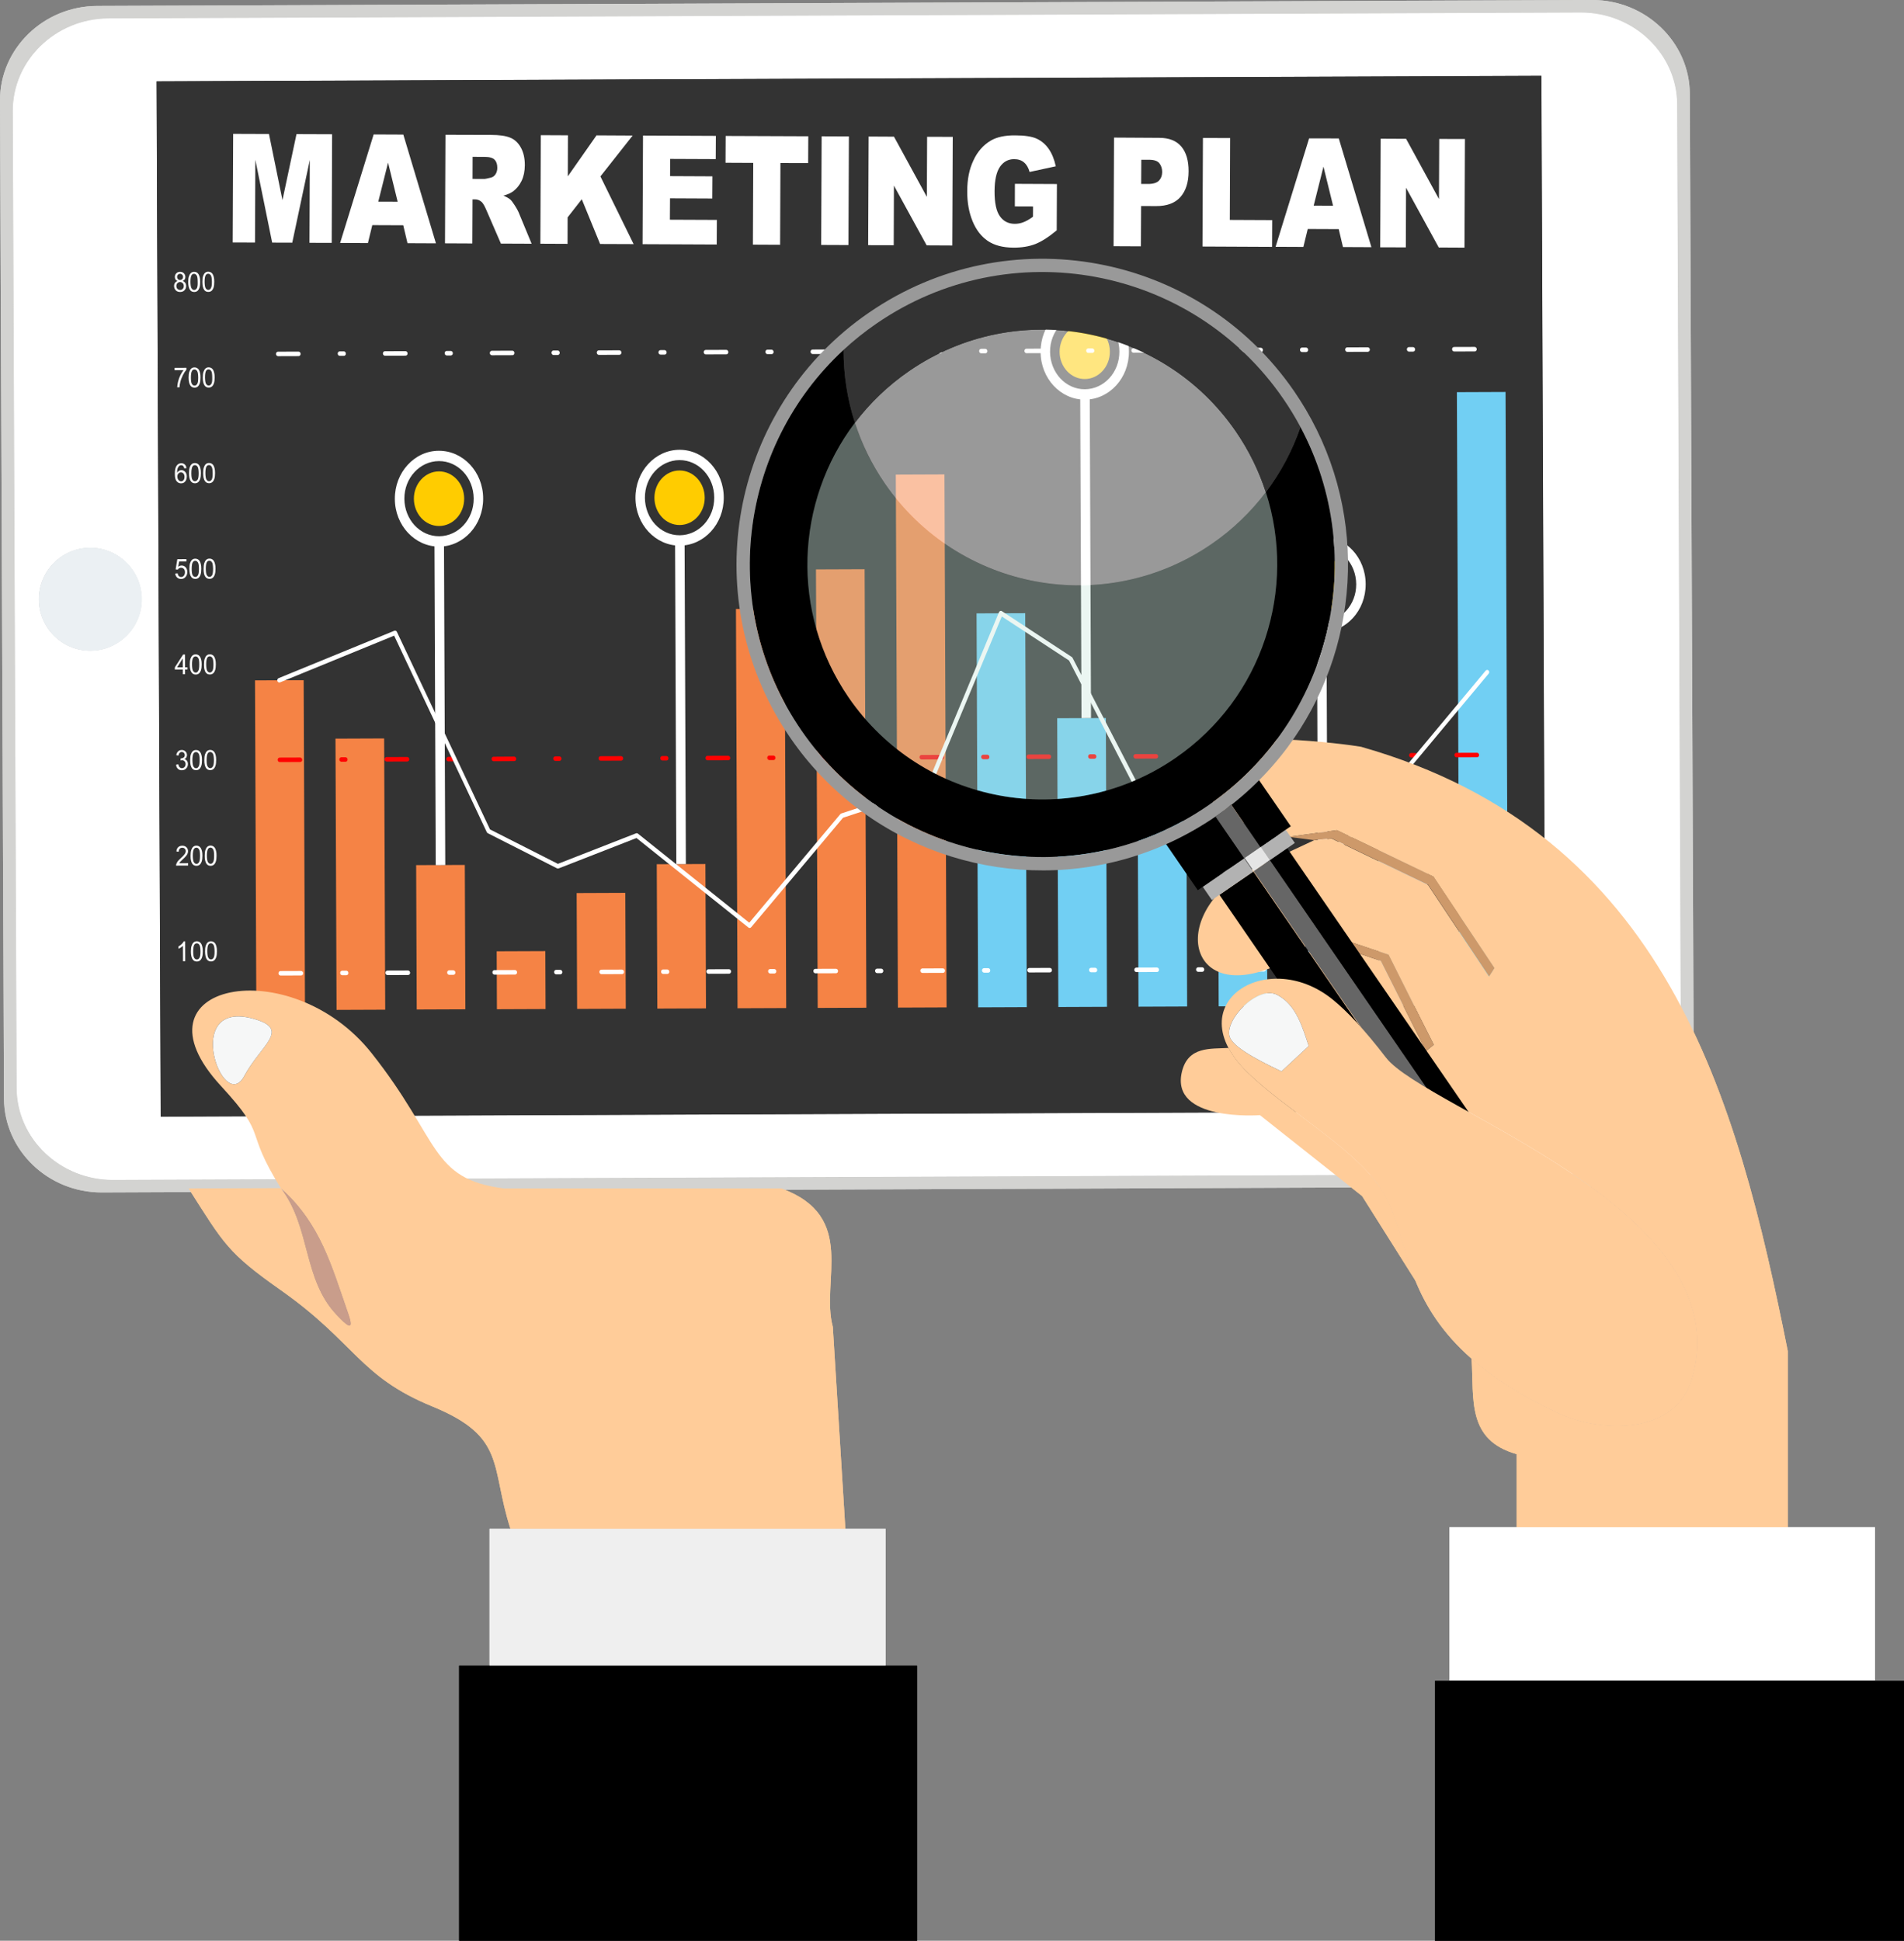 <?xml version="1.0" encoding="utf-8"?>
<!-- Generator: Adobe Illustrator 23.0.1, SVG Export Plug-In . SVG Version: 6.00 Build 0)  -->
<svg version="1.1" id="栝鍣_1" xmlns="http://www.w3.org/2000/svg" xmlns:xlink="http://www.w3.org/1999/xlink" x="0px" y="0px"
	 viewBox="0 0 291.93 297.5" style="enable-background:new 0 0 291.93 297.5;" xml:space="preserve">
<rect x="0" y="0" width="291.93" height="297.5" fill="#808080" stroke="none"/>
<style type="text/css">
	.st0{fill-rule:evenodd;clip-rule:evenodd;fill:#D3D3D1;}
	.st1{fill-rule:evenodd;clip-rule:evenodd;fill:#FFFFFF;}
	.st2{fill-rule:evenodd;clip-rule:evenodd;fill:#333333;}
	.st3{fill-rule:evenodd;clip-rule:evenodd;fill:#EBF0F3;}
	.st4{fill-rule:evenodd;clip-rule:evenodd;fill:#F58345;}
	.st5{fill-rule:evenodd;clip-rule:evenodd;fill:#71CFF3;}
	.st6{fill-rule:evenodd;clip-rule:evenodd;fill:#B3D2E7;}
	.st7{fill:#FF0000;}
	.st8{fill:#FFFFFF;}
	.st9{fill-rule:evenodd;clip-rule:evenodd;fill:#FFCC00;}
	.st10{fill-rule:evenodd;clip-rule:evenodd;fill:#FFCC99;}
	.st11{fill-rule:evenodd;clip-rule:evenodd;fill:#F6F7F7;}
	.st12{fill-rule:evenodd;clip-rule:evenodd;fill:#EFEFEF;}
	.st13{fill-rule:evenodd;clip-rule:evenodd;fill:#C99D8B;}
	.st14{fill-rule:evenodd;clip-rule:evenodd;}
	.st15{fill-rule:evenodd;clip-rule:evenodd;fill:#CD996A;}
	.st16{fill-rule:evenodd;clip-rule:evenodd;fill:#B2B2B2;}
	.st17{fill-rule:evenodd;clip-rule:evenodd;fill:#BDDFD3;}
	.st18{fill-rule:evenodd;clip-rule:evenodd;fill:#DDEEE8;}
	.st19{fill-rule:evenodd;clip-rule:evenodd;fill:#999999;}
	.st20{fill-rule:evenodd;clip-rule:evenodd;fill:#666666;}
	.st21{fill-rule:evenodd;clip-rule:evenodd;fill:#E5E5E5;}
	.st22{fill-rule:evenodd;clip-rule:evenodd;fill:#FFD6AE;}
	.st23{opacity:0.3;fill-rule:evenodd;clip-rule:evenodd;fill:#BDDFD3;}
	.st24{opacity:0.5;fill-rule:evenodd;clip-rule:evenodd;fill:#FFFFFF;}
</style>
<g>
	<g>
		<g>
			<g>
				<path class="st0" d="M244.8,181.88c8.23-0.03,14.93-6.56,14.9-14.5l-0.61-152.99C259.06,6.44,252.3-0.03,244.08,0L14.9,0.91
					C6.67,0.94-0.03,7.47,0,15.41l0.61,152.99c0.03,7.94,6.79,14.42,15.01,14.39L244.8,181.88L244.8,181.88z M257.73,165.77
					c0.03,7.78-6.57,14.17-14.67,14.2l-225.72,0.9c-8.1,0.03-14.75-6.3-14.79-14.08L1.96,17.03C1.93,9.25,8.54,2.86,16.64,2.83
					l225.72-0.9c8.1-0.03,14.75,6.3,14.79,14.08L257.73,165.77z"/>
				<path class="st1" d="M243.06,179.96c8.1-0.03,14.7-6.42,14.67-14.2l-0.59-149.75c-0.03-7.78-6.68-14.11-14.79-14.08L16.64,2.83
					c-8.1,0.03-14.7,6.42-14.67,14.2l0.59,149.75c0.03,7.78,6.68,14.11,14.79,14.08L243.06,179.96L243.06,179.96z M236.33,11.62
					l0.63,158.71l-212.33,0.84L24,12.46L236.33,11.62L236.33,11.62z M13.81,83.96c4.36-0.02,7.91,3.51,7.93,7.87
					c0.02,4.36-3.51,7.91-7.87,7.93c-4.36,0.02-7.91-3.51-7.93-7.87C5.93,87.53,9.45,83.98,13.81,83.96z"/>
				
					<rect x="24.32" y="12.04" transform="matrix(1 -3.968770e-03 3.968770e-03 1 -0.362 0.519)" class="st2" width="212.33" height="158.71"/>
				<path class="st3" d="M13.88,99.76c4.36-0.02,7.89-3.57,7.87-7.93c-0.02-4.36-3.57-7.88-7.93-7.87
					c-4.36,0.02-7.88,3.57-7.87,7.93C5.96,96.25,9.51,99.77,13.88,99.76z"/>
			</g>
			<g>
				
					<rect x="39.2" y="104.28" transform="matrix(1 -3.970083e-03 3.970083e-03 1 -0.514 0.172)" class="st4" width="7.46" height="50.55"/>
				
					<rect x="51.52" y="113.21" transform="matrix(1 -3.968490e-03 3.968490e-03 1 -0.531 0.22)" class="st4" width="7.46" height="41.58"/>
				
					<rect x="63.85" y="132.6" transform="matrix(1 -3.971270e-03 3.971270e-03 1 -0.57 0.27)" class="st4" width="7.46" height="22.13"/>
				
					<rect x="88.45" y="136.88" transform="matrix(1 -4.014223e-03 4.014223e-03 1 -0.584 0.371)" class="st4" width="7.46" height="17.76"/>
				
					<rect x="100.74" y="132.46" transform="matrix(1 -3.971288e-03 3.971288e-03 1 -0.569 0.416)" class="st4" width="7.46" height="22.13"/>
				
					<rect x="112.96" y="93.33" transform="matrix(1 -3.956781e-03 3.956781e-03 1 -0.489 0.463)" class="st4" width="7.46" height="61.21"/>
				
					<rect x="125.24" y="87.27" transform="matrix(1 -3.965763e-03 3.965763e-03 1 -0.478 0.512)" class="st4" width="7.46" height="67.22"/>
				
					<rect x="137.51" y="72.74" transform="matrix(1 -3.967946e-03 3.967946e-03 1 -0.45 0.561)" class="st4" width="7.46" height="81.7"/>
				
					<rect x="149.85" y="94.01" transform="matrix(1 -3.962571e-03 3.962571e-03 1 -0.491 0.61)" class="st5" width="7.46" height="60.39"/>
				
					<rect x="162.18" y="110.08" transform="matrix(1 -3.971091e-03 3.971091e-03 1 -0.524 0.66)" class="st5" width="7.46" height="44.27"/>
				
					<rect x="174.5" y="125.88" transform="matrix(1 -3.986738e-03 3.986738e-03 1 -0.557 0.712)" class="st5" width="7.46" height="28.42"/>
				
					<rect x="186.82" y="137.31" transform="matrix(1 -3.919154e-03 3.919154e-03 1 -0.57 0.748)" class="st5" width="7.46" height="16.94"/>
				
					<rect x="211.39" y="124.37" transform="matrix(1 -4.001821e-03 4.001821e-03 1 -0.556 0.862)" class="st6" width="7.46" height="29.79"/>
				
					<rect x="223.56" y="60.1" transform="matrix(1 -3.969076e-03 3.969076e-03 1 -0.423 0.903)" class="st5" width="7.46" height="94"/>
				
					<rect x="76.17" y="145.81" transform="matrix(1 -3.953549e-03 3.953549e-03 1 -0.593 0.317)" class="st4" width="7.46" height="8.88"/>
				
					<rect x="199.13" y="145.73" transform="matrix(1 -4.039120e-03 4.039120e-03 1 -0.604 0.821)" class="st6" width="7.46" height="8.47"/>
				<g>
					<path class="st1" d="M28.4,147.34l-0.01-3.04l-0.22,0c-0.06,0.13-0.16,0.27-0.3,0.41c-0.14,0.14-0.31,0.26-0.5,0.36l0,0.36
						c0.11-0.04,0.23-0.11,0.36-0.19c0.13-0.09,0.24-0.17,0.32-0.26l0.01,2.37L28.4,147.34z"/>
					<path class="st1" d="M29.27,145.85c0,0.57,0.1,0.98,0.28,1.23c0.15,0.21,0.37,0.31,0.63,0.31c0.2,0,0.37-0.06,0.51-0.18
						c0.13-0.12,0.23-0.29,0.3-0.51c0.07-0.22,0.1-0.5,0.1-0.86c0-0.3-0.02-0.54-0.07-0.72c-0.04-0.18-0.1-0.33-0.17-0.45
						c-0.07-0.12-0.17-0.22-0.28-0.28c-0.11-0.06-0.24-0.1-0.39-0.1c-0.2,0-0.37,0.06-0.5,0.18c-0.13,0.12-0.23,0.29-0.3,0.51
						C29.3,145.2,29.27,145.49,29.27,145.85L29.27,145.85z M30.18,147.08c-0.16,0-0.29-0.08-0.4-0.25
						c-0.11-0.16-0.16-0.49-0.16-0.99c0-0.5,0.06-0.84,0.17-1.02c0.09-0.14,0.22-0.22,0.38-0.22c0.16,0,0.29,0.08,0.4,0.24
						c0.11,0.16,0.16,0.49,0.17,0.99c0,0.5-0.05,0.83-0.16,0.99C30.47,147,30.34,147.08,30.18,147.08z"/>
					<path class="st1" d="M31.44,145.84c0,0.57,0.1,0.98,0.28,1.23c0.15,0.21,0.37,0.31,0.63,0.31c0.2,0,0.37-0.06,0.51-0.18
						c0.13-0.12,0.23-0.29,0.3-0.51c0.07-0.22,0.1-0.5,0.1-0.86c0-0.3-0.02-0.54-0.07-0.71c-0.04-0.18-0.1-0.33-0.17-0.45
						c-0.07-0.12-0.17-0.22-0.28-0.28c-0.11-0.07-0.24-0.1-0.39-0.1c-0.2,0-0.37,0.06-0.5,0.18c-0.13,0.12-0.23,0.29-0.3,0.51
						C31.47,145.19,31.44,145.48,31.44,145.84L31.44,145.84z M32.75,146.82c-0.11,0.17-0.24,0.25-0.4,0.25
						c-0.16,0-0.29-0.08-0.4-0.25c-0.11-0.16-0.16-0.49-0.17-0.99c0-0.5,0.06-0.84,0.17-1.02c0.09-0.14,0.22-0.22,0.38-0.22
						c0.16,0,0.29,0.08,0.4,0.24c0.11,0.16,0.16,0.49,0.17,0.99C32.91,146.33,32.85,146.66,32.75,146.82z"/>
				</g>
				<g>
					<path class="st1" d="M27.04,132.43c-0.03,0.08-0.04,0.17-0.04,0.26l1.85-0.01l0-0.36l-1.37,0.01c0.04-0.07,0.09-0.13,0.14-0.2
						c0.06-0.07,0.19-0.2,0.39-0.38c0.25-0.23,0.42-0.4,0.53-0.53c0.1-0.13,0.18-0.25,0.23-0.37c0.05-0.12,0.07-0.24,0.07-0.36
						c0-0.24-0.08-0.44-0.24-0.6c-0.16-0.16-0.37-0.24-0.64-0.24c-0.26,0-0.48,0.08-0.63,0.23c-0.16,0.15-0.25,0.37-0.27,0.65
						l0.35,0.04c0-0.19,0.05-0.34,0.15-0.45c0.1-0.11,0.23-0.16,0.4-0.16c0.16,0,0.28,0.05,0.38,0.15c0.1,0.1,0.15,0.22,0.15,0.37
						c0,0.14-0.05,0.29-0.16,0.45c-0.11,0.16-0.31,0.37-0.61,0.64c-0.19,0.17-0.34,0.33-0.45,0.46
						C27.16,132.16,27.09,132.29,27.04,132.43z"/>
					<path class="st1" d="M29.49,132.41c0.15,0.21,0.37,0.31,0.63,0.31c0.2,0,0.37-0.06,0.51-0.18c0.13-0.12,0.23-0.29,0.3-0.51
						c0.07-0.22,0.1-0.51,0.1-0.86c0-0.3-0.02-0.54-0.07-0.72c-0.04-0.18-0.1-0.33-0.18-0.45c-0.07-0.12-0.17-0.22-0.28-0.28
						c-0.11-0.06-0.25-0.1-0.4-0.1c-0.2,0-0.37,0.06-0.5,0.18c-0.13,0.12-0.23,0.29-0.3,0.51c-0.07,0.22-0.1,0.51-0.1,0.86
						C29.21,131.75,29.31,132.16,29.49,132.41L29.49,132.41z M30.13,132.42c-0.16,0-0.29-0.08-0.4-0.25
						c-0.11-0.17-0.16-0.5-0.17-0.99c0-0.5,0.06-0.84,0.17-1.02c0.09-0.14,0.22-0.22,0.38-0.22c0.16,0,0.29,0.08,0.4,0.24
						c0.11,0.16,0.16,0.5,0.16,0.99c0,0.5-0.05,0.83-0.16,0.99C30.41,132.34,30.28,132.42,30.13,132.42z"/>
					<path class="st1" d="M31.66,132.41c0.15,0.21,0.37,0.31,0.63,0.31c0.2,0,0.37-0.06,0.51-0.18c0.13-0.12,0.23-0.29,0.3-0.51
						c0.07-0.22,0.1-0.5,0.1-0.86c0-0.3-0.02-0.54-0.07-0.72c-0.04-0.18-0.1-0.33-0.17-0.45c-0.07-0.12-0.17-0.22-0.28-0.28
						c-0.11-0.06-0.24-0.1-0.39-0.1c-0.2,0-0.37,0.06-0.5,0.18c-0.13,0.12-0.23,0.29-0.3,0.51c-0.07,0.22-0.1,0.51-0.1,0.86
						C31.38,131.74,31.48,132.16,31.66,132.41L31.66,132.41z M32.29,132.41c-0.16,0-0.29-0.08-0.4-0.24
						c-0.11-0.16-0.16-0.5-0.17-0.99c0-0.5,0.06-0.84,0.17-1.02c0.09-0.14,0.22-0.22,0.38-0.22c0.16,0,0.29,0.08,0.4,0.24
						c0.11,0.16,0.16,0.49,0.16,0.99c0,0.5-0.05,0.83-0.16,0.99C32.58,132.33,32.45,132.41,32.29,132.41z"/>
				</g>
				<g>
					<path class="st1" d="M27.27,117.84c0.16,0.16,0.37,0.24,0.61,0.23c0.27,0,0.5-0.09,0.67-0.28c0.18-0.19,0.26-0.41,0.26-0.67
						c0-0.2-0.05-0.36-0.14-0.49c-0.09-0.13-0.22-0.22-0.39-0.26c0.13-0.06,0.22-0.15,0.29-0.26c0.06-0.11,0.1-0.23,0.1-0.36
						c0-0.14-0.04-0.27-0.1-0.39c-0.07-0.12-0.17-0.22-0.3-0.29c-0.13-0.07-0.27-0.11-0.42-0.1c-0.22,0-0.41,0.07-0.55,0.21
						c-0.15,0.14-0.24,0.33-0.28,0.58l0.34,0.07c0.02-0.18,0.08-0.32,0.17-0.41c0.09-0.09,0.2-0.14,0.33-0.14
						c0.13,0,0.24,0.04,0.33,0.13c0.09,0.09,0.13,0.2,0.13,0.34c0,0.17-0.06,0.3-0.17,0.38c-0.12,0.08-0.25,0.13-0.39,0.13
						c-0.01,0-0.03,0-0.06,0l-0.04,0.33c0.1-0.03,0.18-0.04,0.24-0.04c0.16,0,0.29,0.05,0.39,0.16c0.1,0.11,0.15,0.25,0.15,0.42
						c0,0.18-0.05,0.33-0.16,0.45c-0.11,0.12-0.25,0.18-0.41,0.18c-0.14,0-0.25-0.04-0.35-0.14c-0.09-0.09-0.16-0.24-0.2-0.45
						l-0.34,0.05C27.01,117.48,27.11,117.68,27.27,117.84z"/>
					<path class="st1" d="M29.43,117.75c0.15,0.21,0.37,0.31,0.63,0.31c0.2,0,0.37-0.06,0.51-0.18c0.13-0.12,0.23-0.29,0.3-0.51
						c0.07-0.22,0.1-0.5,0.1-0.86c0-0.3-0.02-0.54-0.07-0.71c-0.04-0.18-0.1-0.33-0.17-0.45c-0.07-0.12-0.17-0.22-0.28-0.28
						c-0.11-0.07-0.24-0.1-0.39-0.1c-0.2,0-0.37,0.06-0.5,0.18c-0.13,0.12-0.23,0.29-0.3,0.51c-0.07,0.22-0.1,0.51-0.1,0.86
						C29.15,117.09,29.25,117.5,29.43,117.75L29.43,117.75z M30.07,117.76c-0.16,0-0.29-0.08-0.4-0.25
						c-0.11-0.16-0.16-0.5-0.17-0.99c0-0.5,0.06-0.84,0.17-1.02c0.09-0.14,0.22-0.22,0.38-0.22c0.16,0,0.29,0.08,0.4,0.24
						c0.11,0.16,0.16,0.49,0.16,0.99c0,0.5-0.05,0.83-0.16,0.99C30.36,117.67,30.23,117.76,30.07,117.76z"/>
					<path class="st1" d="M31.6,117.74c0.15,0.21,0.37,0.31,0.63,0.31c0.2,0,0.37-0.06,0.51-0.18c0.13-0.12,0.23-0.29,0.3-0.51
						c0.07-0.22,0.1-0.5,0.1-0.86c0-0.3-0.02-0.54-0.07-0.71c-0.04-0.18-0.1-0.33-0.17-0.45c-0.07-0.12-0.17-0.22-0.28-0.28
						c-0.11-0.06-0.24-0.1-0.39-0.1c-0.2,0-0.37,0.06-0.5,0.18c-0.13,0.12-0.23,0.29-0.3,0.51c-0.07,0.22-0.1,0.51-0.1,0.87
						C31.32,117.08,31.42,117.49,31.6,117.74L31.6,117.74z M32.24,117.75c-0.16,0-0.29-0.08-0.4-0.25c-0.11-0.16-0.16-0.5-0.16-0.99
						c0-0.5,0.06-0.84,0.17-1.02c0.09-0.14,0.22-0.22,0.38-0.22c0.16,0,0.29,0.08,0.4,0.24c0.11,0.16,0.16,0.5,0.17,0.99
						c0,0.5-0.05,0.83-0.16,0.99C32.53,117.67,32.39,117.75,32.24,117.75z"/>
				</g>
				<g>
					<path class="st1" d="M28.03,102.63l0,0.72l0.34,0l0-0.72l0.38,0l0-0.34l-0.38,0l-0.01-1.96l-0.28,0l-1.27,1.97l0,0.34
						L28.03,102.63L28.03,102.63z M28.02,100.93l0.01,1.36l-0.87,0L28.02,100.93z"/>
					<path class="st1" d="M29.38,103.09c0.15,0.21,0.37,0.31,0.63,0.31c0.2,0,0.37-0.06,0.51-0.18c0.13-0.12,0.23-0.29,0.3-0.51
						c0.07-0.22,0.1-0.5,0.1-0.86c0-0.3-0.02-0.54-0.07-0.72c-0.04-0.18-0.1-0.33-0.17-0.45c-0.07-0.12-0.17-0.22-0.28-0.28
						c-0.11-0.07-0.24-0.1-0.39-0.1c-0.2,0-0.37,0.06-0.5,0.18c-0.13,0.12-0.23,0.29-0.3,0.51c-0.07,0.22-0.1,0.51-0.1,0.86
						C29.1,102.43,29.19,102.84,29.38,103.09L29.38,103.09z M30.01,103.1c-0.16,0-0.29-0.08-0.4-0.24c-0.11-0.17-0.16-0.5-0.17-0.99
						c0-0.5,0.06-0.84,0.17-1.02c0.09-0.15,0.22-0.22,0.38-0.22c0.16,0,0.29,0.08,0.4,0.24c0.11,0.16,0.16,0.49,0.16,0.99
						c0,0.5-0.05,0.83-0.16,0.99C30.3,103.01,30.17,103.1,30.01,103.1z"/>
					<path class="st1" d="M31.54,103.08c0.15,0.21,0.37,0.31,0.63,0.31c0.2,0,0.37-0.06,0.51-0.18c0.13-0.12,0.23-0.29,0.3-0.51
						c0.07-0.22,0.1-0.5,0.1-0.86c0-0.3-0.02-0.54-0.07-0.72c-0.04-0.18-0.1-0.33-0.17-0.45c-0.08-0.12-0.17-0.22-0.28-0.28
						c-0.11-0.07-0.24-0.1-0.39-0.1c-0.2,0-0.37,0.06-0.5,0.18c-0.13,0.12-0.23,0.29-0.3,0.51c-0.07,0.22-0.1,0.51-0.1,0.86
						C31.27,102.42,31.36,102.83,31.54,103.08L31.54,103.08z M32.18,103.09c-0.16,0-0.29-0.08-0.4-0.25
						c-0.11-0.17-0.16-0.5-0.17-0.99c0-0.5,0.06-0.84,0.17-1.02c0.09-0.15,0.22-0.22,0.38-0.22c0.16,0,0.29,0.08,0.4,0.24
						c0.11,0.16,0.16,0.49,0.17,0.99c0,0.5-0.05,0.83-0.16,0.99C32.47,103,32.34,103.09,32.18,103.09z"/>
				</g>
				<g>
					<path class="st1" d="M27.15,88.52c0.16,0.15,0.37,0.23,0.62,0.23c0.31,0,0.55-0.13,0.73-0.37c0.15-0.2,0.22-0.44,0.22-0.71
						c0-0.29-0.09-0.52-0.25-0.71c-0.17-0.18-0.37-0.27-0.62-0.27c-0.18,0-0.36,0.06-0.53,0.19l0.15-0.81l1.11,0l0-0.36l-1.39,0.01
						l-0.26,1.56l0.32,0.04c0.05-0.09,0.12-0.16,0.21-0.21c0.09-0.05,0.19-0.08,0.3-0.08c0.18,0,0.32,0.06,0.43,0.18
						c0.11,0.12,0.17,0.29,0.17,0.5c0,0.22-0.06,0.4-0.17,0.54c-0.11,0.13-0.25,0.2-0.42,0.2c-0.14,0-0.25-0.05-0.35-0.14
						c-0.1-0.1-0.16-0.24-0.19-0.43l-0.36,0.04C26.89,88.16,26.99,88.37,27.15,88.52z"/>
					<path class="st1" d="M29.32,88.43c0.15,0.21,0.37,0.31,0.63,0.31c0.2,0,0.37-0.06,0.51-0.18c0.13-0.12,0.23-0.29,0.3-0.51
						c0.07-0.22,0.1-0.51,0.1-0.86c0-0.3-0.02-0.54-0.07-0.72c-0.04-0.18-0.1-0.33-0.17-0.45c-0.07-0.12-0.17-0.22-0.28-0.28
						c-0.11-0.06-0.24-0.1-0.39-0.1c-0.2,0-0.37,0.06-0.5,0.18c-0.13,0.12-0.23,0.29-0.3,0.51c-0.07,0.22-0.1,0.51-0.1,0.86
						C29.04,87.77,29.13,88.18,29.32,88.43L29.32,88.43z M29.95,88.44c-0.16,0-0.29-0.08-0.4-0.25c-0.11-0.16-0.16-0.49-0.16-0.99
						c0-0.5,0.06-0.84,0.17-1.02c0.09-0.15,0.22-0.22,0.38-0.22c0.16,0,0.29,0.08,0.4,0.25c0.11,0.16,0.16,0.49,0.16,0.99
						c0,0.5-0.05,0.83-0.16,0.99C30.24,88.35,30.11,88.43,29.95,88.44z"/>
					<path class="st1" d="M32.52,88.18c-0.11,0.17-0.24,0.25-0.4,0.25c-0.16,0-0.29-0.08-0.4-0.25c-0.11-0.16-0.16-0.49-0.16-0.99
						c0-0.5,0.06-0.84,0.17-1.02c0.09-0.15,0.22-0.22,0.38-0.22c0.16,0,0.29,0.08,0.4,0.25c0.11,0.16,0.16,0.49,0.17,0.99
						C32.67,87.68,32.62,88.01,32.52,88.18L32.52,88.18z M31.49,88.42c0.15,0.21,0.37,0.31,0.63,0.31c0.2,0,0.37-0.06,0.51-0.18
						c0.13-0.12,0.23-0.29,0.3-0.51c0.07-0.22,0.1-0.51,0.1-0.86c0-0.3-0.02-0.54-0.07-0.72c-0.04-0.18-0.1-0.33-0.17-0.45
						c-0.07-0.12-0.17-0.22-0.28-0.28c-0.11-0.07-0.25-0.1-0.4-0.1c-0.2,0-0.37,0.06-0.5,0.18c-0.13,0.12-0.23,0.29-0.3,0.51
						c-0.07,0.22-0.1,0.51-0.1,0.86C31.21,87.76,31.3,88.17,31.49,88.42z"/>
				</g>
				<g>
					<path class="st1" d="M27.07,73.75c0.18,0.23,0.41,0.34,0.7,0.34c0.17,0,0.32-0.04,0.45-0.13c0.13-0.09,0.24-0.21,0.31-0.38
						c0.07-0.16,0.11-0.34,0.11-0.53c0-0.29-0.08-0.52-0.24-0.71c-0.16-0.18-0.36-0.27-0.58-0.27c-0.13,0-0.26,0.03-0.38,0.1
						c-0.12,0.07-0.22,0.17-0.3,0.3c0-0.3,0.03-0.54,0.09-0.7c0.06-0.16,0.15-0.29,0.25-0.37c0.08-0.07,0.18-0.1,0.29-0.1
						c0.14,0,0.25,0.05,0.34,0.16c0.06,0.07,0.1,0.17,0.13,0.32l0.34-0.03c-0.03-0.24-0.11-0.42-0.25-0.55
						c-0.14-0.13-0.32-0.2-0.54-0.2c-0.3,0-0.53,0.12-0.7,0.35c-0.2,0.27-0.3,0.69-0.29,1.28C26.8,73.15,26.89,73.52,27.07,73.75
						L27.07,73.75z M27.27,73.43c-0.05-0.12-0.08-0.24-0.08-0.37c0-0.2,0.05-0.35,0.16-0.47c0.11-0.12,0.24-0.18,0.39-0.18
						c0.16,0,0.29,0.06,0.39,0.18c0.1,0.12,0.16,0.29,0.16,0.49c0,0.22-0.05,0.39-0.15,0.52c-0.1,0.13-0.23,0.19-0.37,0.19
						c-0.1,0-0.19-0.03-0.28-0.09C27.39,73.63,27.32,73.54,27.27,73.43z"/>
					<path class="st1" d="M29.26,73.77c0.15,0.21,0.37,0.31,0.63,0.31c0.2,0,0.37-0.06,0.51-0.18c0.13-0.12,0.23-0.29,0.3-0.51
						c0.07-0.22,0.1-0.51,0.1-0.86c0-0.3-0.02-0.54-0.07-0.72c-0.04-0.18-0.1-0.33-0.17-0.45c-0.07-0.12-0.17-0.22-0.28-0.28
						c-0.11-0.07-0.24-0.1-0.4-0.1c-0.2,0-0.37,0.06-0.5,0.18c-0.13,0.12-0.23,0.29-0.3,0.51c-0.07,0.22-0.1,0.51-0.1,0.86
						C28.98,73.11,29.07,73.52,29.26,73.77L29.26,73.77z M29.5,73.53c-0.11-0.16-0.16-0.5-0.16-0.99c0-0.5,0.06-0.84,0.17-1.02
						c0.09-0.15,0.22-0.22,0.38-0.22c0.16,0,0.29,0.08,0.4,0.24c0.11,0.16,0.16,0.49,0.16,0.99c0,0.5-0.05,0.83-0.16,0.99
						c-0.11,0.16-0.24,0.25-0.4,0.25C29.74,73.78,29.6,73.69,29.5,73.53z"/>
					<path class="st1" d="M31.43,73.76c0.15,0.21,0.37,0.31,0.63,0.31c0.2,0,0.37-0.06,0.51-0.18c0.13-0.12,0.23-0.29,0.3-0.51
						c0.07-0.22,0.1-0.5,0.1-0.86c0-0.3-0.02-0.54-0.07-0.72c-0.04-0.18-0.1-0.33-0.17-0.45c-0.08-0.12-0.17-0.22-0.28-0.28
						c-0.11-0.06-0.24-0.1-0.39-0.1c-0.2,0-0.37,0.06-0.5,0.18c-0.13,0.12-0.23,0.29-0.3,0.51c-0.07,0.22-0.1,0.51-0.1,0.86
						C31.15,73.1,31.24,73.51,31.43,73.76L31.43,73.76z M32.46,73.52c-0.11,0.17-0.24,0.25-0.4,0.25c-0.16,0-0.29-0.08-0.4-0.25
						c-0.11-0.16-0.16-0.5-0.17-0.99c0-0.5,0.06-0.84,0.17-1.02c0.09-0.14,0.22-0.22,0.38-0.22c0.16,0,0.29,0.08,0.4,0.24
						c0.11,0.16,0.16,0.49,0.17,0.99C32.62,73.02,32.56,73.35,32.46,73.52z"/>
				</g>
				<g>
					<path class="st1" d="M27.3,58.51c-0.08,0.34-0.12,0.63-0.13,0.86l0.35,0c0.02-0.3,0.06-0.58,0.13-0.83
						c0.09-0.36,0.23-0.71,0.4-1.05c0.17-0.34,0.35-0.61,0.52-0.82l0-0.29l-1.81,0.01l0,0.36l1.37-0.01
						c-0.17,0.22-0.34,0.48-0.49,0.79C27.49,57.85,27.38,58.18,27.3,58.51z"/>
					<path class="st1" d="M28.92,57.88c0,0.57,0.1,0.98,0.28,1.23c0.15,0.21,0.37,0.31,0.63,0.31c0.21,0,0.37-0.06,0.51-0.18
						c0.13-0.12,0.23-0.29,0.3-0.51c0.07-0.22,0.1-0.5,0.1-0.86c0-0.3-0.02-0.54-0.07-0.72c-0.04-0.18-0.1-0.33-0.17-0.45
						c-0.08-0.12-0.17-0.22-0.28-0.28c-0.11-0.07-0.24-0.1-0.39-0.1c-0.2,0-0.37,0.06-0.5,0.18c-0.13,0.12-0.23,0.29-0.3,0.51
						C28.95,57.23,28.92,57.52,28.92,57.88L28.92,57.88z M30.23,58.86c-0.11,0.17-0.24,0.25-0.4,0.25c-0.16,0-0.29-0.08-0.4-0.25
						c-0.11-0.16-0.16-0.5-0.17-0.99c0-0.5,0.06-0.84,0.17-1.02c0.09-0.14,0.22-0.22,0.38-0.22c0.16,0,0.29,0.08,0.4,0.24
						c0.11,0.16,0.16,0.49,0.17,0.99C30.39,58.37,30.34,58.7,30.23,58.86z"/>
					<path class="st1" d="M31.09,57.87c0,0.57,0.1,0.98,0.28,1.23c0.15,0.21,0.37,0.31,0.64,0.31c0.2,0,0.37-0.06,0.51-0.18
						c0.13-0.12,0.23-0.29,0.3-0.51c0.07-0.22,0.1-0.51,0.1-0.86c0-0.3-0.02-0.54-0.07-0.72c-0.04-0.18-0.1-0.33-0.17-0.45
						c-0.07-0.12-0.17-0.22-0.28-0.28c-0.11-0.06-0.24-0.1-0.39-0.1c-0.2,0-0.37,0.06-0.5,0.18c-0.13,0.12-0.23,0.29-0.3,0.51
						C31.12,57.22,31.09,57.51,31.09,57.87L31.09,57.87z M32.4,58.85c-0.11,0.17-0.24,0.25-0.4,0.25c-0.16,0-0.29-0.08-0.4-0.25
						c-0.11-0.16-0.16-0.5-0.17-0.99c0-0.5,0.06-0.84,0.17-1.02c0.09-0.15,0.22-0.22,0.38-0.22c0.16,0,0.29,0.08,0.4,0.24
						c0.11,0.16,0.16,0.49,0.17,0.99C32.56,58.36,32.51,58.69,32.4,58.85z"/>
				</g>
				<g>
					<path class="st1" d="M26.69,43.84c0,0.26,0.09,0.48,0.26,0.66c0.17,0.18,0.39,0.26,0.67,0.26c0.28,0,0.5-0.09,0.67-0.27
						c0.17-0.18,0.25-0.39,0.25-0.65c0-0.19-0.05-0.35-0.14-0.48c-0.09-0.13-0.22-0.23-0.39-0.29c0.14-0.06,0.24-0.14,0.31-0.24
						c0.07-0.1,0.1-0.23,0.1-0.37c0-0.22-0.08-0.41-0.22-0.56c-0.15-0.15-0.35-0.23-0.59-0.23c-0.24,0-0.44,0.08-0.58,0.23
						c-0.15,0.15-0.22,0.34-0.22,0.56c0,0.15,0.04,0.27,0.1,0.38c0.07,0.1,0.17,0.18,0.32,0.24c-0.17,0.05-0.3,0.14-0.39,0.27
						C26.74,43.48,26.69,43.65,26.69,43.84L26.69,43.84z M27.11,44.15c-0.05-0.1-0.07-0.2-0.07-0.31c0-0.17,0.05-0.32,0.16-0.43
						c0.1-0.12,0.24-0.17,0.4-0.18c0.16,0,0.3,0.06,0.41,0.17c0.11,0.12,0.17,0.26,0.17,0.44c0,0.18-0.05,0.32-0.16,0.44
						c-0.11,0.12-0.24,0.17-0.4,0.17c-0.11,0-0.2-0.03-0.3-0.08C27.23,44.33,27.16,44.25,27.11,44.15L27.11,44.15z M27.28,42.8
						c-0.08-0.09-0.13-0.21-0.13-0.35c0-0.13,0.04-0.24,0.13-0.33c0.09-0.09,0.19-0.14,0.32-0.14c0.13,0,0.24,0.05,0.33,0.14
						c0.09,0.09,0.13,0.21,0.13,0.34c0,0.13-0.04,0.24-0.13,0.33c-0.08,0.09-0.19,0.14-0.32,0.14
						C27.47,42.93,27.36,42.88,27.28,42.8z"/>
					<path class="st1" d="M28.86,43.22c0,0.57,0.1,0.98,0.28,1.23c0.15,0.21,0.37,0.31,0.63,0.31c0.2,0,0.37-0.06,0.51-0.18
						c0.13-0.12,0.23-0.29,0.3-0.51c0.07-0.22,0.1-0.5,0.1-0.86c0-0.3-0.02-0.54-0.07-0.72c-0.04-0.18-0.1-0.33-0.17-0.45
						c-0.07-0.12-0.17-0.22-0.28-0.28c-0.11-0.06-0.24-0.1-0.4-0.1c-0.2,0-0.37,0.06-0.5,0.18c-0.13,0.12-0.23,0.29-0.3,0.51
						C28.89,42.57,28.86,42.86,28.86,43.22L28.86,43.22z M30.17,44.2c-0.11,0.17-0.24,0.25-0.4,0.25c-0.16,0-0.29-0.08-0.4-0.25
						c-0.11-0.16-0.16-0.5-0.16-0.99c0-0.5,0.06-0.84,0.17-1.02c0.09-0.14,0.22-0.22,0.38-0.22c0.16,0,0.29,0.08,0.4,0.24
						c0.11,0.16,0.16,0.49,0.16,0.99C30.33,43.71,30.28,44.04,30.17,44.2z"/>
					<path class="st1" d="M31.03,43.21c0,0.57,0.1,0.98,0.28,1.23c0.15,0.21,0.37,0.31,0.63,0.31c0.21,0,0.37-0.06,0.51-0.18
						c0.13-0.12,0.23-0.29,0.3-0.51c0.07-0.22,0.1-0.5,0.1-0.86c0-0.3-0.02-0.54-0.07-0.72c-0.04-0.18-0.1-0.33-0.17-0.45
						c-0.07-0.12-0.17-0.22-0.28-0.28c-0.11-0.06-0.24-0.1-0.39-0.1c-0.2,0-0.37,0.06-0.5,0.18c-0.13,0.12-0.23,0.29-0.3,0.51
						C31.06,42.56,31.03,42.85,31.03,43.21L31.03,43.21z M31.94,44.44c-0.16,0-0.29-0.08-0.4-0.24c-0.11-0.16-0.16-0.49-0.17-0.99
						c0-0.5,0.06-0.84,0.17-1.02c0.09-0.15,0.22-0.22,0.38-0.22c0.16,0,0.29,0.08,0.4,0.24c0.11,0.16,0.16,0.49,0.17,0.99
						c0,0.49-0.05,0.83-0.16,0.99C32.23,44.36,32.1,44.44,31.94,44.44z"/>
				</g>
				<path class="st7" d="M42.88,116.13c-0.16,0-0.3,0.14-0.31,0.31c-0.02,0.2,0.13,0.38,0.32,0.38l3.15-0.01
					c0.16,0,0.3-0.13,0.31-0.31c0.02-0.2-0.13-0.38-0.32-0.38L42.88,116.13L42.88,116.13z M226.47,116.08c0.16,0,0.3-0.13,0.31-0.31
					c0.02-0.2-0.13-0.38-0.32-0.38l-3.15,0.01c-0.16,0-0.3,0.13-0.31,0.31c-0.02,0.2,0.13,0.38,0.32,0.38L226.47,116.08
					L226.47,116.08z M217,116.12c0.16,0,0.3-0.13,0.31-0.31c0.02-0.2-0.13-0.38-0.32-0.38l-0.63,0c-0.16,0-0.3,0.13-0.31,0.31
					c-0.02,0.2,0.13,0.38,0.32,0.38L217,116.12L217,116.12z M210.06,116.15c0.16,0,0.3-0.13,0.31-0.31c0.02-0.2-0.13-0.38-0.32-0.38
					l-3.15,0.01c-0.16,0-0.3,0.13-0.31,0.31c-0.02,0.2,0.13,0.38,0.32,0.38L210.06,116.15L210.06,116.15z M200.6,116.18
					c0.16,0,0.3-0.13,0.31-0.31c0.02-0.2-0.13-0.38-0.32-0.38l-0.63,0c-0.16,0-0.3,0.13-0.31,0.31c-0.02,0.2,0.13,0.38,0.32,0.38
					L200.6,116.18L200.6,116.18z M193.66,116.21c0.16,0,0.3-0.13,0.31-0.31c0.02-0.2-0.13-0.38-0.32-0.38l-3.15,0.01
					c-0.16,0-0.3,0.14-0.31,0.31c-0.02,0.2,0.13,0.38,0.32,0.38L193.66,116.21L193.66,116.21z M184.2,116.25
					c0.16,0,0.3-0.13,0.31-0.31c0.02-0.2-0.13-0.38-0.32-0.38l-0.63,0c-0.16,0-0.3,0.13-0.31,0.31c-0.02,0.2,0.13,0.38,0.32,0.38
					L184.2,116.25L184.2,116.25z M177.26,116.28c0.16,0,0.3-0.13,0.31-0.31c0.02-0.2-0.13-0.38-0.32-0.38l-3.15,0.01
					c-0.16,0-0.3,0.13-0.31,0.31c-0.02,0.2,0.13,0.38,0.32,0.38L177.26,116.28L177.26,116.28z M167.79,116.31
					c0.16,0,0.3-0.13,0.31-0.31c0.02-0.2-0.13-0.38-0.32-0.38l-0.63,0c-0.16,0-0.3,0.14-0.31,0.31c-0.02,0.2,0.13,0.38,0.32,0.38
					L167.79,116.31L167.79,116.31z M160.85,116.34c0.16,0,0.3-0.14,0.31-0.31c0.02-0.2-0.13-0.38-0.32-0.38l-3.16,0.01
					c-0.16,0-0.3,0.13-0.31,0.31c-0.02,0.2,0.13,0.38,0.32,0.38L160.85,116.34L160.85,116.34z M151.39,116.38
					c0.16,0,0.3-0.13,0.31-0.31c0.02-0.2-0.13-0.38-0.32-0.38l-0.63,0c-0.16,0-0.3,0.13-0.31,0.31c-0.02,0.2,0.13,0.38,0.32,0.38
					L151.39,116.38L151.39,116.38z M144.45,116.41c0.16,0,0.3-0.13,0.31-0.31c0.02-0.2-0.13-0.38-0.32-0.38l-3.15,0.01
					c-0.16,0-0.3,0.14-0.31,0.31c-0.02,0.2,0.13,0.38,0.32,0.38L144.45,116.41L144.45,116.41z M134.99,116.45
					c0.16,0,0.3-0.13,0.31-0.31c0.02-0.2-0.13-0.38-0.32-0.38l-0.63,0c-0.16,0-0.3,0.13-0.31,0.31c-0.02,0.2,0.13,0.38,0.32,0.38
					L134.99,116.45L134.99,116.45z M128.05,116.47c0.16,0,0.3-0.13,0.31-0.31c0.02-0.2-0.13-0.38-0.32-0.38l-3.15,0.01
					c-0.16,0-0.3,0.13-0.31,0.31c-0.02,0.2,0.13,0.38,0.32,0.38L128.05,116.47L128.05,116.47z M118.59,116.51
					c0.16,0,0.3-0.13,0.31-0.31c0.02-0.2-0.13-0.38-0.32-0.38l-0.63,0c-0.16,0-0.3,0.14-0.31,0.31c-0.02,0.2,0.13,0.38,0.31,0.38
					L118.59,116.51L118.59,116.51z M111.65,116.54c0.16,0,0.3-0.14,0.31-0.31c0.02-0.2-0.13-0.38-0.32-0.38l-3.15,0.01
					c-0.16,0-0.3,0.13-0.31,0.31c-0.02,0.2,0.13,0.38,0.32,0.38L111.65,116.54L111.65,116.54z M102.18,116.58
					c0.16,0,0.3-0.13,0.31-0.31c0.02-0.2-0.13-0.38-0.31-0.38l-0.63,0c-0.16,0-0.3,0.14-0.31,0.31c-0.02,0.2,0.13,0.38,0.32,0.38
					L102.18,116.58L102.18,116.58z M95.24,116.6c0.16,0,0.3-0.13,0.31-0.31c0.02-0.2-0.13-0.38-0.32-0.38l-3.15,0.01
					c-0.16,0-0.3,0.14-0.31,0.31c-0.02,0.2,0.13,0.38,0.32,0.38L95.24,116.6L95.24,116.6z M85.78,116.64c0.16,0,0.3-0.14,0.31-0.31
					c0.02-0.2-0.13-0.38-0.32-0.38l-0.63,0c-0.16,0-0.3,0.13-0.31,0.31c-0.02,0.2,0.13,0.38,0.32,0.38L85.78,116.64L85.78,116.64z
					 M78.84,116.67c0.16,0,0.3-0.13,0.31-0.31c0.02-0.2-0.13-0.38-0.32-0.38L75.68,116c-0.16,0-0.3,0.13-0.31,0.31
					c-0.02,0.2,0.13,0.38,0.32,0.38L78.84,116.67L78.84,116.67z M69.38,116.71c0.16,0,0.3-0.13,0.31-0.31
					c0.02-0.2-0.13-0.38-0.32-0.38l-0.63,0c-0.16,0-0.3,0.13-0.31,0.31c-0.02,0.2,0.13,0.38,0.31,0.38L69.38,116.71L69.38,116.71z
					 M62.44,116.73c0.16,0,0.3-0.13,0.31-0.31c0.02-0.2-0.13-0.38-0.32-0.38l-3.15,0.01c-0.16,0-0.3,0.13-0.31,0.31
					c-0.02,0.2,0.13,0.38,0.32,0.38L62.44,116.73L62.44,116.73z M52.98,116.77c0.16,0,0.3-0.13,0.31-0.31
					c0.02-0.2-0.13-0.38-0.32-0.38l-0.63,0c-0.16,0-0.3,0.14-0.31,0.31c-0.02,0.2,0.13,0.38,0.32,0.38L52.98,116.77z"/>
				<path class="st8" d="M42.94,104.6c-0.16,0.07-0.34-0.02-0.41-0.2c-0.06-0.18,0.02-0.37,0.18-0.44l17.75-7.27
					c0.15-0.06,0.32,0.01,0.39,0.16l0,0l14.29,30.29l10.41,5.28l11.98-4.68c0.11-0.04,0.22-0.02,0.31,0.06l17.05,13.64l13.96-16.64
					c0.04-0.05,0.09-0.08,0.14-0.1l0,0l13.13-4.31l11.05-26.55c0.07-0.17,0.26-0.25,0.42-0.17c0.01,0.01,0.02,0.01,0.03,0.02l0,0
					l10.71,7.02c0.05,0.03,0.09,0.08,0.12,0.14l11.83,22.89l9.7,9.32l9.61,0.46l10.69-4.91l21.52-25.81
					c0.12-0.14,0.32-0.15,0.45-0.03c0.13,0.13,0.14,0.34,0.02,0.48l-21.56,25.85c-0.03,0.04-0.07,0.08-0.12,0.1l-10.81,4.97h0
					c-0.04,0.02-0.09,0.03-0.14,0.03l-9.79-0.47l0,0c-0.07,0-0.14-0.03-0.2-0.09l-9.81-9.43c-0.03-0.03-0.06-0.06-0.08-0.1
					l-11.82-22.87L153.6,94.5l-10.96,26.32c-0.03,0.1-0.11,0.18-0.2,0.21l-13.18,4.32l-14.09,16.79l0,0
					c-0.11,0.13-0.29,0.15-0.42,0.04l-17.16-13.72l-11.94,4.66l0,0c-0.08,0.03-0.16,0.03-0.24-0.01l-10.62-5.39l0,0
					c-0.06-0.03-0.12-0.08-0.15-0.15L60.43,97.44L42.94,104.6z"/>
				<path class="st8" d="M43.01,148.85c-0.16,0-0.3,0.14-0.31,0.31c-0.02,0.2,0.13,0.38,0.32,0.38l3.15-0.01
					c0.16,0,0.3-0.13,0.31-0.31c0.02-0.2-0.13-0.38-0.32-0.38L43.01,148.85L43.01,148.85z M226.59,148.8c0.16,0,0.3-0.14,0.31-0.31
					c0.02-0.2-0.13-0.38-0.32-0.38l-3.15,0.01c-0.16,0-0.3,0.13-0.31,0.31c-0.02,0.2,0.13,0.38,0.32,0.38L226.59,148.8L226.59,148.8
					z M217.13,148.84c0.16,0,0.3-0.13,0.31-0.31c0.02-0.2-0.13-0.38-0.32-0.38l-0.63,0c-0.16,0-0.3,0.13-0.31,0.31
					c-0.02,0.2,0.13,0.38,0.31,0.38L217.13,148.84L217.13,148.84z M210.19,148.87c0.16,0,0.3-0.13,0.31-0.31
					c0.02-0.2-0.13-0.38-0.32-0.38l-3.15,0.01c-0.16,0-0.3,0.13-0.31,0.31c-0.02,0.2,0.13,0.38,0.32,0.38L210.19,148.87
					L210.19,148.87z M200.73,148.91c0.16,0,0.3-0.14,0.31-0.31c0.02-0.2-0.13-0.38-0.32-0.38l-0.63,0c-0.16,0-0.3,0.14-0.31,0.31
					c-0.02,0.2,0.13,0.38,0.32,0.38L200.73,148.91L200.73,148.91z M193.79,148.93c0.16,0,0.3-0.13,0.31-0.31
					c0.02-0.2-0.13-0.38-0.31-0.38l-3.16,0.01c-0.16,0-0.3,0.13-0.31,0.31c-0.02,0.2,0.13,0.38,0.32,0.38L193.79,148.93
					L193.79,148.93z M184.33,148.97c0.16,0,0.3-0.13,0.31-0.31c0.02-0.2-0.13-0.38-0.31-0.38l-0.63,0c-0.16,0-0.3,0.14-0.31,0.31
					c-0.02,0.2,0.13,0.38,0.32,0.38L184.33,148.97L184.33,148.97z M177.39,149c0.16,0,0.3-0.14,0.31-0.31
					c0.02-0.2-0.13-0.38-0.32-0.38l-3.16,0.01c-0.16,0-0.3,0.13-0.31,0.31c-0.02,0.2,0.13,0.38,0.32,0.38L177.39,149L177.39,149z
					 M167.92,149.04c0.16,0,0.3-0.13,0.31-0.31c0.02-0.2-0.13-0.38-0.32-0.38l-0.63,0c-0.16,0-0.3,0.13-0.31,0.31
					c-0.02,0.2,0.13,0.38,0.32,0.38L167.92,149.04L167.92,149.04z M160.99,149.06c0.16,0,0.3-0.13,0.31-0.31
					c0.02-0.2-0.13-0.38-0.32-0.38l-3.15,0.01c-0.16,0-0.3,0.13-0.31,0.31c-0.02,0.2,0.13,0.38,0.32,0.38L160.99,149.06
					L160.99,149.06z M151.52,149.1c0.16,0,0.3-0.13,0.31-0.31c0.02-0.2-0.13-0.38-0.32-0.38l-0.63,0c-0.16,0-0.3,0.14-0.31,0.31
					c-0.02,0.2,0.13,0.38,0.31,0.38L151.52,149.1L151.52,149.1z M144.58,149.13c0.16,0,0.3-0.13,0.31-0.31
					c0.02-0.2-0.13-0.38-0.32-0.38l-3.15,0.01c-0.16,0-0.3,0.14-0.31,0.31c-0.02,0.2,0.13,0.38,0.31,0.38L144.58,149.13
					L144.58,149.13z M135.12,149.17c0.16,0,0.3-0.14,0.31-0.31c0.02-0.2-0.13-0.38-0.32-0.38l-0.63,0c-0.16,0-0.3,0.13-0.31,0.31
					c-0.02,0.2,0.13,0.38,0.32,0.38L135.12,149.17L135.12,149.17z M128.18,149.19c0.16,0,0.3-0.13,0.31-0.31
					c0.02-0.2-0.13-0.38-0.32-0.38l-3.15,0.01c-0.16,0-0.3,0.13-0.31,0.31c-0.02,0.2,0.13,0.38,0.32,0.38L128.18,149.19
					L128.18,149.19z M118.72,149.23c0.16,0,0.3-0.13,0.31-0.31c0.02-0.2-0.13-0.38-0.32-0.38l-0.63,0c-0.16,0-0.3,0.14-0.31,0.31
					c-0.02,0.2,0.13,0.38,0.32,0.38L118.72,149.23L118.72,149.23z M111.78,149.26c0.16,0,0.3-0.14,0.31-0.31
					c0.02-0.2-0.13-0.38-0.32-0.38l-3.15,0.01c-0.16,0-0.3,0.13-0.31,0.31c-0.02,0.2,0.13,0.38,0.32,0.38L111.78,149.26
					L111.78,149.26z M102.31,149.3c0.16,0,0.3-0.13,0.31-0.31c0.02-0.2-0.13-0.38-0.32-0.38l-0.63,0c-0.16,0-0.3,0.13-0.31,0.31
					c-0.02,0.2,0.13,0.38,0.32,0.38L102.31,149.3L102.31,149.3z M95.37,149.32c0.16,0,0.3-0.13,0.31-0.31
					c0.02-0.2-0.13-0.38-0.32-0.38l-3.15,0.01c-0.16,0-0.3,0.14-0.31,0.31c-0.02,0.2,0.13,0.38,0.32,0.38L95.37,149.32L95.37,149.32
					z M85.91,149.36c0.16,0,0.3-0.14,0.31-0.31c0.02-0.2-0.13-0.38-0.32-0.38l-0.63,0c-0.16,0-0.3,0.14-0.31,0.31
					c-0.02,0.2,0.13,0.38,0.31,0.38L85.91,149.36L85.91,149.36z M78.97,149.39c0.16,0,0.3-0.13,0.31-0.31
					c0.02-0.2-0.13-0.38-0.32-0.38l-3.15,0.01c-0.16,0-0.3,0.13-0.31,0.31c-0.02,0.2,0.13,0.38,0.31,0.38L78.97,149.39L78.97,149.39
					z M69.51,149.43c0.16,0,0.3-0.13,0.31-0.31c0.02-0.2-0.13-0.38-0.32-0.38l-0.63,0c-0.16,0-0.3,0.14-0.31,0.31
					c-0.02,0.2,0.13,0.38,0.32,0.38L69.51,149.43L69.51,149.43z M62.57,149.46c0.16,0,0.3-0.14,0.31-0.31
					c0.02-0.2-0.13-0.38-0.32-0.38l-3.16,0.01c-0.16,0-0.3,0.13-0.31,0.31c-0.02,0.2,0.13,0.38,0.31,0.38L62.57,149.46L62.57,149.46
					z M53.11,149.49c0.16,0,0.3-0.13,0.31-0.31c0.02-0.2-0.13-0.38-0.32-0.38l-0.63,0c-0.16,0-0.3,0.13-0.31,0.31
					c-0.02,0.2,0.13,0.38,0.32,0.38L53.11,149.49z"/>
				
					<rect x="66.71" y="83" transform="matrix(1 -3.957199e-03 3.957199e-03 1 -0.426 0.268)" class="st8" width="1.46" height="49.61"/>
				<path class="st8" d="M67.28,69.1c1.87-0.01,3.57,0.81,4.8,2.13c1.23,1.32,2,3.16,2,5.19c0.01,2.03-0.74,3.87-1.96,5.2
					c-1.22,1.33-2.91,2.16-4.78,2.17c-1.87,0.01-3.57-0.81-4.8-2.13c-1.23-1.32-2-3.16-2-5.19c-0.01-2.03,0.74-3.87,1.96-5.2
					C63.72,69.93,65.41,69.1,67.28,69.1L67.28,69.1z M71.06,72.35c-0.97-1.04-2.3-1.68-3.77-1.67c-1.47,0.01-2.79,0.66-3.75,1.7
					c-0.96,1.05-1.55,2.49-1.54,4.08c0.01,1.59,0.61,3.03,1.57,4.07c0.97,1.04,2.3,1.68,3.77,1.67c1.47-0.01,2.79-0.66,3.75-1.7
					c0.96-1.05,1.55-2.49,1.54-4.08C72.62,74.83,72.02,73.39,71.06,72.35z"/>
				<path class="st9" d="M67.3,72.26c2.13-0.01,3.86,1.86,3.87,4.17c0.01,2.31-1.71,4.19-3.84,4.2c-2.13,0.01-3.86-1.86-3.87-4.17
					C63.45,74.15,65.17,72.27,67.3,72.26z"/>
				
					<rect x="165.72" y="60.47" transform="matrix(1 -3.977624e-03 3.977624e-03 1 -0.338 0.663)" class="st8" width="1.46" height="49.61"/>
				<path class="st8" d="M166.29,46.57c1.87-0.01,3.57,0.81,4.8,2.13c1.23,1.32,2,3.16,2,5.19c0.01,2.03-0.74,3.87-1.96,5.2
					c-1.22,1.33-2.91,2.16-4.78,2.17c-1.87,0.01-3.57-0.81-4.8-2.13c-1.23-1.32-2-3.16-2-5.19c-0.01-2.03,0.74-3.87,1.96-5.2
					C162.73,47.41,164.42,46.58,166.29,46.57L166.29,46.57z M170.07,49.82c-0.97-1.04-2.3-1.68-3.77-1.67
					c-1.47,0.01-2.79,0.66-3.75,1.7c-0.96,1.05-1.55,2.49-1.54,4.08c0.01,1.59,0.61,3.03,1.57,4.07c0.97,1.04,2.3,1.68,3.77,1.67
					c1.47-0.01,2.79-0.66,3.75-1.7c0.96-1.05,1.55-2.49,1.54-4.08C171.63,52.3,171.03,50.86,170.07,49.82z"/>
				<path class="st9" d="M166.3,49.73c2.13-0.01,3.86,1.86,3.87,4.17c0.01,2.31-1.71,4.19-3.84,4.2c-2.13,0.01-3.86-1.86-3.87-4.17
					C162.46,51.62,164.18,49.74,166.3,49.73z"/>
				
					<rect x="202.02" y="96.12" transform="matrix(1 -3.977350e-03 3.977350e-03 1 -0.479 0.807)" class="st8" width="1.46" height="49.61"/>
				<path class="st8" d="M202.59,82.22c1.87-0.01,3.57,0.81,4.8,2.13c1.23,1.32,2,3.16,2,5.19c0.01,2.03-0.74,3.87-1.96,5.2
					c-1.22,1.33-2.91,2.16-4.78,2.17c-1.87,0.01-3.57-0.81-4.8-2.13c-1.23-1.32-2-3.16-2-5.19c-0.01-2.03,0.74-3.87,1.96-5.2
					C199.03,83.06,200.72,82.23,202.59,82.22L202.59,82.22z M206.37,85.48c-0.97-1.04-2.3-1.68-3.77-1.67
					c-1.47,0.01-2.8,0.66-3.75,1.7c-0.96,1.05-1.55,2.49-1.54,4.08c0.01,1.59,0.61,3.03,1.57,4.07c0.97,1.04,2.3,1.68,3.77,1.67
					c1.47-0.01,2.79-0.66,3.75-1.7c0.96-1.05,1.55-2.49,1.54-4.08C207.93,87.95,207.33,86.52,206.37,85.48z"/>
				<path class="st9" d="M202.61,85.39c2.13-0.01,3.86,1.86,3.87,4.17c0.01,2.31-1.71,4.19-3.84,4.2c-2.13,0.01-3.86-1.86-3.87-4.17
					C198.76,87.28,200.48,85.4,202.61,85.39z"/>
				
					<rect x="103.6" y="82.85" transform="matrix(1 -3.957191e-03 3.957191e-03 1 -0.425 0.414)" class="st8" width="1.46" height="49.61"/>
				<path class="st8" d="M104.17,68.95c1.87-0.01,3.57,0.81,4.8,2.13c1.23,1.32,2,3.16,2,5.19c0.01,2.03-0.74,3.87-1.96,5.2
					c-1.22,1.33-2.91,2.16-4.78,2.17c-1.87,0.01-3.57-0.81-4.8-2.13c-1.23-1.32-2-3.16-2-5.19c-0.01-2.03,0.74-3.87,1.96-5.2
					C100.61,69.79,102.3,68.96,104.17,68.95L104.17,68.95z M107.94,72.2c-0.97-1.04-2.3-1.68-3.77-1.67
					c-1.47,0.01-2.79,0.66-3.75,1.7c-0.96,1.05-1.55,2.49-1.54,4.08c0.01,1.59,0.61,3.03,1.57,4.07c0.97,1.04,2.3,1.68,3.77,1.67
					c1.47-0.01,2.79-0.66,3.75-1.7c0.96-1.05,1.55-2.49,1.54-4.08C109.51,74.68,108.91,73.24,107.94,72.2z"/>
				<path class="st9" d="M104.19,72.12c2.13-0.01,3.86,1.86,3.87,4.16c0.01,2.31-1.71,4.19-3.84,4.2c-2.13,0.01-3.86-1.86-3.87-4.17
					C100.34,74,102.06,72.12,104.19,72.12z"/>
				<path class="st8" d="M42.63,53.91c-0.16,0-0.3,0.13-0.31,0.31c-0.02,0.2,0.13,0.38,0.32,0.38l3.15-0.01
					c0.16,0,0.3-0.13,0.31-0.31c0.02-0.2-0.13-0.38-0.32-0.38L42.63,53.91L42.63,53.91z M226.11,53.87c0.16,0,0.3-0.14,0.31-0.31
					c0.02-0.2-0.13-0.38-0.31-0.38l-3.15,0.01c-0.16,0-0.3,0.13-0.31,0.31c-0.02,0.2,0.13,0.38,0.32,0.38L226.11,53.87L226.11,53.87
					z M216.66,53.9c0.16,0,0.3-0.14,0.31-0.31c0.02-0.2-0.13-0.38-0.32-0.38l-0.63,0c-0.16,0-0.3,0.13-0.31,0.31
					c-0.02,0.2,0.13,0.38,0.31,0.38L216.66,53.9L216.66,53.9z M209.72,53.93c0.16,0,0.3-0.13,0.31-0.31
					c0.02-0.2-0.13-0.38-0.32-0.38l-3.15,0.01c-0.16,0-0.3,0.14-0.31,0.31c-0.02,0.2,0.13,0.38,0.32,0.38L209.72,53.93L209.72,53.93
					z M200.26,53.97c0.16,0,0.3-0.14,0.31-0.31c0.02-0.2-0.13-0.38-0.32-0.38l-0.63,0c-0.16,0-0.3,0.14-0.31,0.31
					c-0.02,0.2,0.13,0.38,0.32,0.38L200.26,53.97L200.26,53.97z M193.33,54c0.16,0,0.3-0.13,0.31-0.31c0.02-0.2-0.13-0.38-0.32-0.38
					l-3.15,0.01c-0.16,0-0.3,0.13-0.31,0.31c-0.02,0.2,0.13,0.38,0.31,0.38L193.33,54L193.33,54z M183.87,54.03
					c0.16,0,0.3-0.13,0.31-0.31c0.02-0.2-0.13-0.38-0.32-0.38l-0.63,0c-0.16,0-0.3,0.13-0.31,0.31c-0.02,0.2,0.13,0.38,0.32,0.38
					L183.87,54.03L183.87,54.03z M176.93,54.06c0.16,0,0.3-0.14,0.31-0.31c0.02-0.2-0.13-0.38-0.32-0.38l-3.15,0.01
					c-0.16,0-0.3,0.13-0.31,0.31c-0.02,0.2,0.13,0.38,0.32,0.38L176.93,54.06L176.93,54.06z M167.48,54.1c0.16,0,0.3-0.13,0.31-0.31
					c0.02-0.2-0.13-0.38-0.32-0.38l-0.63,0c-0.16,0-0.3,0.14-0.31,0.31c-0.02,0.2,0.13,0.38,0.31,0.38L167.48,54.1L167.48,54.1z
					 M160.54,54.13c0.16,0,0.3-0.13,0.31-0.31c0.02-0.2-0.13-0.38-0.32-0.38l-3.15,0.01c-0.16,0-0.3,0.14-0.31,0.31
					c-0.02,0.2,0.13,0.38,0.32,0.38L160.54,54.13L160.54,54.13z M151.08,54.16c0.16,0,0.3-0.13,0.31-0.31
					c0.02-0.2-0.13-0.38-0.32-0.38l-0.63,0c-0.16,0-0.3,0.14-0.31,0.31c-0.02,0.2,0.13,0.38,0.31,0.38L151.08,54.16L151.08,54.16z
					 M144.15,54.19c0.16,0,0.3-0.13,0.31-0.31c0.02-0.2-0.13-0.38-0.32-0.38l-3.15,0.01c-0.16,0-0.3,0.13-0.31,0.31
					c-0.02,0.2,0.13,0.38,0.32,0.38L144.15,54.19L144.15,54.19z M134.69,54.23c0.16,0,0.3-0.14,0.31-0.31
					c0.02-0.2-0.13-0.38-0.31-0.38l-0.63,0c-0.16,0-0.3,0.13-0.31,0.31c-0.02,0.2,0.13,0.38,0.32,0.38L134.69,54.23L134.69,54.23z
					 M127.75,54.26c0.16,0,0.3-0.14,0.31-0.31c0.02-0.2-0.13-0.38-0.31-0.38l-3.15,0.01c-0.16,0-0.3,0.13-0.31,0.31
					c-0.02,0.2,0.13,0.38,0.32,0.38L127.75,54.26L127.75,54.26z M118.3,54.29c0.16,0,0.29-0.13,0.31-0.31
					c0.02-0.2-0.13-0.38-0.31-0.38l-0.63,0c-0.16,0-0.3,0.13-0.31,0.31c-0.02,0.2,0.13,0.38,0.32,0.38L118.3,54.29L118.3,54.29z
					 M111.36,54.32c0.16,0,0.29-0.13,0.31-0.31c0.02-0.2-0.13-0.38-0.31-0.38l-3.15,0.01c-0.16,0-0.3,0.14-0.31,0.31
					c-0.02,0.2,0.13,0.38,0.31,0.38L111.36,54.32L111.36,54.32z M101.9,54.36c0.16,0,0.3-0.13,0.31-0.31
					c0.02-0.2-0.13-0.38-0.31-0.38l-0.63,0c-0.16,0-0.3,0.14-0.31,0.31c-0.02,0.2,0.13,0.38,0.31,0.38L101.9,54.36L101.9,54.36z
					 M94.97,54.39c0.16,0,0.3-0.14,0.31-0.31c0.02-0.2-0.13-0.38-0.32-0.38l-3.15,0.01c-0.16,0-0.3,0.13-0.31,0.31
					c-0.02,0.2,0.13,0.38,0.32,0.38L94.97,54.39L94.97,54.39z M85.51,54.42c0.16,0,0.3-0.14,0.31-0.31c0.02-0.2-0.13-0.38-0.32-0.38
					l-0.63,0c-0.16,0-0.3,0.13-0.31,0.31c-0.02,0.2,0.13,0.38,0.32,0.38L85.51,54.42L85.51,54.42z M78.57,54.45
					c0.16,0,0.3-0.14,0.31-0.31c0.02-0.2-0.13-0.38-0.32-0.38l-3.15,0.01c-0.16,0-0.3,0.14-0.31,0.31c-0.02,0.2,0.13,0.38,0.32,0.38
					L78.57,54.45L78.57,54.45z M69.12,54.49c0.16,0,0.29-0.14,0.31-0.31c0.02-0.2-0.13-0.38-0.32-0.38l-0.63,0
					c-0.16,0-0.3,0.14-0.31,0.31c-0.02,0.2,0.13,0.38,0.32,0.38L69.12,54.49L69.12,54.49z M62.18,54.52c0.16,0,0.3-0.14,0.31-0.31
					c0.02-0.2-0.13-0.38-0.32-0.38l-3.15,0.01c-0.16,0-0.3,0.13-0.31,0.31c-0.02,0.2,0.13,0.38,0.31,0.38L62.18,54.52L62.18,54.52z
					 M52.72,54.55c0.16,0,0.3-0.13,0.31-0.31c0.02-0.2-0.13-0.38-0.31-0.38l-0.63,0c-0.16,0-0.3,0.14-0.31,0.31
					c-0.02,0.2,0.13,0.38,0.32,0.38L52.72,54.55z"/>
			</g>
		</g>
		<g>
			<polygon class="st1" points="41.24,20.54 35.75,20.52 35.68,37.17 39.1,37.18 39.15,24.49 41.73,37.19 44.81,37.2 47.5,24.52 
				47.45,37.22 50.85,37.23 50.92,20.58 45.46,20.56 43.31,30.68 			"/>
			<path class="st1" d="M57.29,20.61l-5.14,16.63l4.26,0.02l0.67-2.74l4.75,0.02l0.65,2.75l4.36,0.02l-5-16.67L57.29,20.61
				L57.29,20.61z M59.5,24.93l1.47,5.99l-2.97-0.01L59.5,24.93z"/>
			<path class="st1" d="M68.3,20.66L68.23,37.3l4.19,0.02l0.03-6.76l0.37,0c0.38,0,0.72,0.13,1.02,0.39
				c0.22,0.2,0.47,0.63,0.75,1.29l2.21,5.1l4.71,0.02l-2-4.83c-0.1-0.24-0.29-0.59-0.58-1.04c-0.29-0.45-0.51-0.74-0.66-0.88
				c-0.23-0.21-0.59-0.41-1.08-0.62c0.62-0.17,1.11-0.39,1.47-0.65c0.56-0.42,1-0.96,1.32-1.63c0.32-0.67,0.48-1.46,0.49-2.39
				c0-1.06-0.2-1.96-0.61-2.7c-0.42-0.74-0.96-1.25-1.64-1.52c-0.68-0.28-1.66-0.42-2.95-0.42L68.3,20.66L68.3,20.66z M72.45,27.42
				l0.01-3.38l1.83,0.01c0.76,0,1.28,0.15,1.55,0.44c0.28,0.29,0.41,0.7,0.41,1.24c0,0.36-0.09,0.69-0.26,0.96
				c-0.18,0.28-0.4,0.45-0.68,0.52c-0.55,0.15-0.92,0.22-1.1,0.22L72.45,27.42z"/>
			<polygon class="st1" points="82.92,20.72 82.85,37.36 87.01,37.38 87.03,33.32 89.2,30.54 92.01,37.4 97.15,37.42 92.06,27.04 
				97,20.78 91.46,20.75 87.06,27.03 87.08,20.74 			"/>
			<polygon class="st1" points="98.59,20.78 98.52,37.43 109.89,37.48 109.91,33.71 102.71,33.68 102.73,30.4 109.21,30.43 
				109.23,27.03 102.74,27 102.75,24.36 109.74,24.39 109.76,20.83 			"/>
			<polygon class="st1" points="111.26,20.84 111.24,24.95 115.49,24.97 115.44,37.5 119.61,37.52 119.66,24.99 123.91,25 
				123.93,20.89 			"/>
			
				<rect x="119.71" y="27.14" transform="matrix(4.169133e-03 -1 1 4.169133e-03 98.269 157.142)" class="st1" width="16.65" height="4.18"/>
			<polygon class="st1" points="133.18,20.93 133.11,37.58 137.03,37.59 137.06,28.45 142.08,37.61 146.01,37.63 146.08,20.98 
				142.15,20.97 142.11,30.18 137.07,20.95 			"/>
			<path class="st1" d="M148.3,29.32c-0.01,1.73,0.27,3.25,0.82,4.59c0.55,1.34,1.33,2.34,2.33,3.02c1.01,0.68,2.31,1.02,3.91,1.03
				c1.3,0.01,2.43-0.18,3.38-0.55c0.95-0.37,2.04-1.07,3.28-2.1l0.03-7.1l-6.44-0.03l-0.01,3.46l2.79,0.01l-0.01,1.57
				c-0.55,0.4-1.03,0.68-1.46,0.84c-0.42,0.17-0.87,0.25-1.33,0.25c-0.98,0-1.75-0.4-2.29-1.17c-0.55-0.77-0.82-2.06-0.81-3.86
				c0.01-1.7,0.29-2.93,0.83-3.72c0.55-0.78,1.28-1.17,2.19-1.17c0.61,0,1.12,0.17,1.51,0.51c0.39,0.33,0.67,0.82,0.84,1.45
				l4.02-0.87c-0.24-1.08-0.6-1.97-1.09-2.67c-0.49-0.7-1.1-1.22-1.83-1.56c-0.74-0.34-1.85-0.51-3.34-0.51
				c-1.54-0.01-2.78,0.26-3.69,0.79c-1.17,0.69-2.07,1.71-2.68,3.05C148.61,25.92,148.3,27.5,148.3,29.32z"/>
			<path class="st1" d="M170.81,21.09l-0.07,16.65l4.19,0.02l0.03-6.18l2.28,0.01c1.68,0.01,2.93-0.46,3.76-1.4
				c0.82-0.94,1.24-2.25,1.24-3.94c0.01-1.63-0.36-2.9-1.11-3.78c-0.75-0.89-1.88-1.34-3.38-1.34L170.81,21.09L170.81,21.09z
				 M174.97,28.2l0.02-3.71l1.19,0c0.78,0,1.31,0.19,1.59,0.55c0.28,0.36,0.42,0.81,0.42,1.33c0,0.54-0.17,0.98-0.49,1.32
				c-0.33,0.34-0.89,0.51-1.7,0.51L174.97,28.2z"/>
			<polygon class="st1" points="184.44,21.14 184.37,37.79 195.04,37.84 195.06,33.74 188.56,33.71 188.61,21.16 			"/>
			<path class="st1" d="M200.72,21.21l-5.14,16.62l4.26,0.02l0.67-2.75l4.75,0.02l0.65,2.75l4.36,0.02l-5-16.67L200.72,21.21
				L200.72,21.21z M202.92,25.54l1.47,5.99l-2.97-0.01L202.92,25.54z"/>
			<polygon class="st1" points="211.69,21.26 211.62,37.91 215.55,37.92 215.58,28.78 220.6,37.94 224.54,37.96 224.61,21.31 
				220.67,21.3 220.63,30.51 215.59,21.28 			"/>
		</g>
	</g>
	<g>
		<path class="st10" d="M43.1,182.19c6.04,5.4,7.71,11.75,10.33,19.28c1.03,2.97-0.44,1.55-1.83,0.08
			C46.43,196.1,47.65,188.18,43.1,182.19L43.1,182.19z M78.26,234.34l51.36,0.1l-1.93-31.06c-1.9-7.03,3.83-16.9-7.87-21.2H77.27
			c-11.4-1.48-9.67-7.33-20.29-20.74c-12.46-15.73-37.65-10.75-23.12,5.01c7.53,8.16,3.33,6.29,9.2,15.68l-14.14,0.05
			c5.43,8.52,5.97,9.84,14.17,15.61c11.45,8.07,11.96,13.21,23.24,17.82C77.67,220.27,75.16,224.71,78.26,234.34L78.26,234.34z
			 M38.94,156.19c5.7,1.63,1.06,3.95-1.49,8.75C34.22,171.01,27.76,153,38.94,156.19z"/>
		<path class="st11" d="M37.45,164.94c2.56-4.8,7.19-7.12,1.49-8.75C27.76,153,34.22,171.01,37.45,164.94z"/>
		<rect x="75.06" y="234.34" class="st12" width="60.72" height="20.99"/>
		<path class="st13" d="M53.43,201.46c-2.62-7.52-4.29-13.88-10.33-19.28c4.55,5.99,3.33,13.92,8.49,19.35
			C52.98,203.01,54.46,204.44,53.43,201.46z"/>
	</g>
	<rect x="70.39" y="255.34" class="st14" width="70.22" height="42.37"/>
	<g>
		<path class="st10" d="M219.83,160.15l-1.18,0.96l-6.93-13.82l-9.03-3.03l-6.44,5.76c2.63,0.1,5.5,1.08,8.11,3.21
			c2.24,1.83,4.88,4.63,8.13,8.87c6.08,7.92,54.68,23.32,46.9,49.31c-2.55,8.51-13.79,8.38-20.73,5.1
			c-5.66-2.68-9.86-5.45-13.03-8.23c0.38,6.27-0.75,12.46,6.92,14.63v11.33h41.56c0-9.05,0-18.1,0-27.15
			c-7.78-38.87-18.57-79.29-65.43-92.62c-2.4-0.43-21.08-2.8-24.31,0.67c-4.22,4.54,3.33,10.99,11.96,12.99l1.21,0.16l7.42-1.03
			l14.8,7.12l9.35,14.02l-0.81,1.28l-9.34-14.02l-14.8-7.12l-2.7,0.27l-11.39,5.33c-11.26,7.65-6.93,20.6,7.17,13.11
			c0.27-0.14,0.54-0.29,0.81-0.45l3.56-2.88l1.18-0.96l10.09,3.39L219.83,160.15z"/>
		<path class="st10" d="M211.55,181.93c-4.31-6.2-14.42-11.84-20.27-17.54c-1.32-1.29-2.27-2.55-2.91-3.75
			c-2.77,0.16-6.2-0.28-7.15,3.64c-1.87,7.72,11.95,6.66,11.96,6.66l15.66,12.4l8.24,13.07
			C214.78,190.88,214.24,185.81,211.55,181.93z"/>
		<polygon class="st15" points="202.7,144.26 211.72,147.29 218.65,161.11 219.83,160.15 212.91,146.34 202.81,142.95 201.63,143.9 
					"/>
		<polygon class="st15" points="218.98,135.64 228.32,149.67 229.14,148.39 219.79,134.36 204.99,127.25 197.57,128.28 
			201.48,128.79 204.18,128.52 		"/>
	</g>
	<g>
		<path class="st16" d="M218.21,182.59l5.2-3.57l4.03,5.87l-5.71,3.93l-4.04-5.87L218.21,182.59L218.21,182.59z M225.88,177.31
			l4.03,5.87l3.24-2.23l-4.03-5.87l-0.52,0.36L225.88,177.31z"/>
		<path class="st14" d="M228.6,175.44l-2.72,1.87l-31.24-45.42l2.72-1.87L228.6,175.44L228.6,175.44z M223.41,179.01l-31.24-45.42
			l-5.2,3.57l31.24,45.42L223.41,179.01z"/>
		<path class="st16" d="M197.37,130.02l-2.72,1.87l-1.4-2.04l3.88-2.67l1.4,2.04L197.37,130.02L197.37,130.02z M192.17,133.6
			l-5.2,3.57l-1.16,0.8l-1.4-2.04l6.35-4.37L192.17,133.6z"/>
		<path class="st14" d="M197.13,127.19l-3.88,2.67l-4.49-6.53l-0.03,0.02c1.5-1.29,2.82-2.72,3.97-4.26l5.21,7.57L197.13,127.19
			L197.13,127.19z M190.77,131.56l-4.4-6.4c-2.49,1.71-5.17,2.95-7.93,3.73l5.21,7.57l0.77-0.53L190.77,131.56L190.77,131.56z
			 M186.72,124.92c0.07-0.05,0.15-0.1,0.22-0.16C186.87,124.82,186.79,124.87,186.72,124.92L186.72,124.92z M188.06,123.9l0.09-0.08
			l-0.02,0.02L188.06,123.9z"/>
		<path class="st14" d="M199.4,65.46c10.6,19.86,4.81,44.96-14.18,58.02c-20.4,14.03-48.33,8.87-62.36-11.54
			c-12.79-18.6-9.63-43.44,6.48-58.32c-0.01,3.75,0.56,7.53,1.74,11.18c-9.1,12.04-9.96,29.02-0.94,42.14
			c11.27,16.38,33.7,20.53,50.08,9.26c13.44-9.24,18.65-25.99,13.87-40.76C196.39,72.39,198.17,69.02,199.4,65.46z"/>
		<path class="st17" d="M194.08,75.45c4.78,14.77-0.42,31.52-13.87,40.76c-16.38,11.27-38.81,7.12-50.08-9.26
			c-9.02-13.12-8.16-30.1,0.94-42.14c1.05,3.24,2.58,6.38,4.6,9.32c11.27,16.38,33.7,20.53,50.08,9.26
			C189.03,81.15,191.81,78.45,194.08,75.45z"/>
		<path class="st18" d="M185.76,83.39c-16.39,11.27-38.81,7.12-50.08-9.26c-2.03-2.94-3.55-6.09-4.6-9.32
			c2.27-3,5.05-5.69,8.32-7.94c16.38-11.27,38.81-7.12,50.08,9.26c2.03,2.94,3.55,6.09,4.6,9.32
			C191.81,78.45,189.03,81.15,185.76,83.39z"/>
		<path class="st2" d="M189.48,66.13c-11.27-16.39-33.7-20.53-50.08-9.26c-3.27,2.25-6.05,4.94-8.32,7.94
			c-1.18-3.65-1.75-7.43-1.74-11.18c1.57-1.45,3.25-2.8,5.06-4.04c20.4-14.03,48.33-8.87,62.36,11.54c0.97,1.41,1.85,2.86,2.64,4.34
			c-1.22,3.55-3,6.93-5.32,9.99C193.03,72.22,191.5,69.07,189.48,66.13z"/>
		<path class="st19" d="M196.76,61.13c-14.03-20.4-41.96-25.57-62.36-11.54c-1.81,1.24-3.5,2.59-5.06,4.04l0,0v0
			c-16.11,14.88-19.27,39.73-6.48,58.32c14.03,20.4,41.96,25.57,62.36,11.54c18.99-13.06,24.78-38.16,14.18-58.02
			C198.61,63.99,197.73,62.54,196.76,61.13L196.76,61.13z M129.45,50.81c1.2-1.02,2.46-1.98,3.79-2.9
			c21.33-14.67,50.52-9.27,65.19,12.06c0.63,0.92,1.22,1.84,1.78,2.79c9.75,16.54,8.23,36.99-2.81,51.8
			c-2.99,4.01-6.68,7.61-11.03,10.6c-4.35,2.99-9.03,5.15-13.85,6.51c-18.79,5.29-39.67-1.59-51.34-18.57
			C107.42,93.1,111.32,66.18,129.45,50.81z"/>
		<path class="st20" d="M186.37,125.16c0.61-0.42,1.2-0.86,1.76-1.32c0.21-0.17,0.41-0.34,0.61-0.52l4.49,6.53l-2.47,1.7
			L186.37,125.16z"/>
		
			<rect x="191.21" y="130.49" transform="matrix(0.824 -0.567 0.567 0.824 -40.719 132.411)" class="st21" width="3" height="2.47"/>
		
			<rect x="207.53" y="127.89" transform="matrix(0.824 -0.567 0.567 0.824 -51.292 145.838)" class="st20" width="3" height="55.12"/>
		
			<rect x="225.16" y="177.54" transform="matrix(0.824 -0.567 0.567 0.824 -62.718 160.347)" class="st21" width="3" height="7.12"/>
	</g>
	<g>
		<path class="st22" d="M204.36,153.24c-2.61-2.13-5.48-3.11-8.11-3.21c-0.88-0.03-1.72,0.03-2.53,0.18
			c-4.93,0.93-8.15,5.16-5.37,10.43c0.64,1.21,1.59,2.47,2.91,3.75c5.85,5.7,15.96,11.34,20.27,17.54c2.7,3.88,3.23,8.95,5.52,14.47
			c1.58,3.82,4.01,7.87,8.58,11.88c3.17,2.78,7.37,5.56,13.03,8.23c6.93,3.28,18.18,3.41,20.73-5.1
			c7.78-25.99-40.82-41.39-46.9-49.31C209.24,157.87,206.6,155.06,204.36,153.24L204.36,153.24z M200.66,160.34l-4.18,3.89
			c-1.67-0.83-7.18-3.31-7.91-5.22c-0.99-2.59,4.28-8.01,7.22-6.52C198.78,154,199.76,157.66,200.66,160.34z"/>
		<path class="st11" d="M200.66,160.34c-0.9-2.68-1.88-6.34-4.87-7.85c-2.94-1.49-8.2,3.93-7.22,6.52c0.73,1.91,6.24,4.39,7.91,5.22
			L200.66,160.34z"/>
	</g>
	<polygon class="st1" points="222.23,257.6 222.23,234.11 238.59,234.11 284.53,234.11 287.49,234.11 287.49,257.6 	"/>
	<rect x="220.02" y="257.67" class="st14" width="71.92" height="40.04"/>
	<g>
		<g>
			<g>
				<path class="st0" d="M244.8,181.88c8.23-0.03,14.93-6.56,14.9-14.5l-0.61-152.99C259.06,6.44,252.3-0.03,244.08,0L14.9,0.91
					C6.67,0.94-0.03,7.47,0,15.41l0.61,152.99c0.03,7.95,6.79,14.42,15.01,14.39L244.8,181.88L244.8,181.88z M257.73,165.77
					c0.03,7.78-6.57,14.17-14.67,14.2l-225.72,0.9c-8.1,0.03-14.75-6.3-14.79-14.08L1.96,17.03C1.93,9.25,8.53,2.86,16.64,2.83
					l225.72-0.9c8.1-0.03,14.75,6.3,14.79,14.08L257.73,165.77z"/>
				<path class="st1" d="M243.06,179.96c8.1-0.03,14.7-6.42,14.67-14.2l-0.59-149.75c-0.03-7.78-6.68-14.11-14.79-14.08L16.64,2.83
					c-8.1,0.03-14.7,6.42-14.67,14.2l0.59,149.75c0.03,7.78,6.68,14.11,14.79,14.08L243.06,179.96L243.06,179.96z M236.33,11.62
					l0.63,158.71l-212.33,0.84L24,12.46L236.33,11.62L236.33,11.62z M13.81,83.96c4.36-0.02,7.91,3.51,7.93,7.87
					c0.02,4.36-3.51,7.91-7.87,7.93c-4.36,0.02-7.91-3.51-7.93-7.87C5.93,87.53,9.45,83.98,13.81,83.96z"/>
				
					<rect x="24.32" y="12.04" transform="matrix(1 -3.968783e-03 3.968783e-03 1 -0.362 0.519)" class="st2" width="212.33" height="158.71"/>
				<path class="st3" d="M13.88,99.76c4.36-0.02,7.88-3.57,7.87-7.93c-0.02-4.36-3.57-7.88-7.93-7.87
					c-4.36,0.02-7.88,3.57-7.87,7.93C5.96,96.25,9.51,99.77,13.88,99.76z"/>
			</g>
			<g>
				
					<rect x="39.2" y="104.28" transform="matrix(1 -3.977995e-03 3.977995e-03 1 -0.515 0.172)" class="st4" width="7.46" height="50.55"/>
				
					<rect x="51.52" y="113.21" transform="matrix(1 -3.968490e-03 3.968490e-03 1 -0.531 0.22)" class="st4" width="7.46" height="41.58"/>
				
					<rect x="63.85" y="132.6" transform="matrix(1 -3.971270e-03 3.971270e-03 1 -0.57 0.27)" class="st4" width="7.46" height="22.13"/>
				
					<rect x="88.45" y="136.88" transform="matrix(1 -4.014223e-03 4.014223e-03 1 -0.584 0.371)" class="st4" width="7.46" height="17.76"/>
				
					<rect x="100.74" y="132.46" transform="matrix(1 -3.971288e-03 3.971288e-03 1 -0.569 0.416)" class="st4" width="7.46" height="22.13"/>
				
					<rect x="112.96" y="93.33" transform="matrix(1 -3.973182e-03 3.973182e-03 1 -0.491 0.465)" class="st4" width="7.46" height="61.21"/>
				
					<rect x="125.24" y="87.27" transform="matrix(1 -3.965763e-03 3.965763e-03 1 -0.478 0.512)" class="st4" width="7.46" height="67.22"/>
				
					<rect x="137.51" y="72.74" transform="matrix(1 -3.967946e-03 3.967946e-03 1 -0.45 0.561)" class="st4" width="7.46" height="81.7"/>
				
					<rect x="149.85" y="94.01" transform="matrix(1 -3.962506e-03 3.962506e-03 1 -0.491 0.61)" class="st5" width="7.46" height="60.39"/>
				
					<rect x="162.18" y="110.08" transform="matrix(1 -3.971270e-03 3.971270e-03 1 -0.524 0.66)" class="st5" width="7.46" height="44.27"/>
				
					<rect x="174.5" y="125.88" transform="matrix(1 -3.951551e-03 3.951551e-03 1 -0.552 0.705)" class="st5" width="7.46" height="28.42"/>
				
					<rect x="186.82" y="137.31" transform="matrix(1 -3.978388e-03 3.978388e-03 1 -0.579 0.759)" class="st5" width="7.46" height="16.94"/>
				
					<rect x="211.39" y="124.37" transform="matrix(1 -3.968383e-03 3.968383e-03 1 -0.551 0.855)" class="st6" width="7.46" height="29.79"/>
				
					<rect x="223.56" y="60.1" transform="matrix(1 -3.969076e-03 3.969076e-03 1 -0.423 0.903)" class="st5" width="7.46" height="94"/>
				
					<rect x="76.17" y="145.81" transform="matrix(1 -3.953549e-03 3.953549e-03 1 -0.593 0.317)" class="st4" width="7.46" height="8.88"/>
				
					<rect x="199.13" y="145.73" transform="matrix(1 -4.039120e-03 4.039120e-03 1 -0.604 0.821)" class="st6" width="7.46" height="8.47"/>
				<g>
					<path class="st1" d="M28.4,147.34l-0.01-3.04l-0.22,0c-0.06,0.13-0.16,0.27-0.3,0.41c-0.14,0.14-0.31,0.26-0.5,0.36l0,0.36
						c0.11-0.04,0.23-0.11,0.36-0.19c0.13-0.09,0.24-0.17,0.32-0.26l0.01,2.37L28.4,147.34z"/>
					<path class="st1" d="M29.27,145.85c0,0.57,0.1,0.98,0.28,1.23c0.15,0.21,0.37,0.31,0.63,0.31c0.2,0,0.37-0.06,0.51-0.18
						c0.13-0.12,0.23-0.29,0.3-0.51c0.07-0.22,0.1-0.5,0.1-0.86c0-0.3-0.02-0.54-0.07-0.72c-0.04-0.18-0.1-0.33-0.17-0.45
						c-0.07-0.12-0.17-0.22-0.28-0.28c-0.11-0.07-0.25-0.1-0.39-0.1c-0.2,0-0.37,0.06-0.5,0.18c-0.13,0.12-0.23,0.29-0.3,0.51
						C29.3,145.2,29.27,145.49,29.27,145.85L29.27,145.85z M30.18,147.08c-0.16,0-0.29-0.08-0.4-0.25
						c-0.11-0.16-0.16-0.49-0.16-0.99c0-0.5,0.06-0.84,0.17-1.02c0.09-0.14,0.22-0.22,0.38-0.22c0.16,0,0.29,0.08,0.4,0.24
						c0.11,0.16,0.16,0.49,0.17,0.99c0,0.5-0.05,0.83-0.16,0.99C30.47,147,30.34,147.08,30.18,147.08z"/>
					<path class="st1" d="M31.44,145.84c0,0.57,0.1,0.98,0.28,1.23c0.15,0.21,0.37,0.31,0.63,0.31c0.2,0,0.37-0.06,0.51-0.18
						c0.13-0.12,0.23-0.29,0.3-0.51c0.07-0.22,0.1-0.5,0.1-0.86c0-0.3-0.02-0.54-0.07-0.71c-0.04-0.18-0.1-0.33-0.17-0.45
						c-0.07-0.12-0.17-0.22-0.28-0.28c-0.11-0.07-0.25-0.1-0.4-0.1c-0.2,0-0.37,0.06-0.5,0.18c-0.13,0.12-0.23,0.29-0.3,0.51
						C31.47,145.19,31.44,145.48,31.44,145.84L31.44,145.84z M32.75,146.82c-0.11,0.17-0.24,0.25-0.4,0.25
						c-0.16,0-0.29-0.08-0.4-0.25c-0.11-0.16-0.16-0.49-0.17-0.99c0-0.5,0.06-0.84,0.17-1.02c0.09-0.14,0.22-0.22,0.38-0.22
						c0.16,0,0.29,0.08,0.4,0.24c0.11,0.16,0.16,0.49,0.17,0.99C32.91,146.33,32.85,146.66,32.75,146.82z"/>
				</g>
				<g>
					<path class="st1" d="M27.04,132.43c-0.03,0.08-0.04,0.17-0.04,0.26l1.84-0.01l0-0.36l-1.37,0.01c0.04-0.07,0.09-0.13,0.14-0.2
						c0.06-0.07,0.19-0.19,0.39-0.38c0.25-0.23,0.42-0.4,0.53-0.54c0.11-0.13,0.18-0.25,0.23-0.37c0.05-0.12,0.07-0.24,0.07-0.36
						c0-0.24-0.08-0.44-0.24-0.6c-0.16-0.16-0.37-0.24-0.64-0.24c-0.26,0-0.48,0.08-0.63,0.23c-0.16,0.15-0.25,0.37-0.27,0.65
						l0.35,0.04c0-0.19,0.05-0.34,0.15-0.45c0.1-0.11,0.23-0.16,0.4-0.16c0.16,0,0.28,0.05,0.38,0.15c0.1,0.1,0.15,0.22,0.15,0.37
						c0,0.14-0.05,0.29-0.16,0.45c-0.11,0.16-0.31,0.37-0.61,0.64c-0.19,0.17-0.34,0.33-0.45,0.46
						C27.16,132.16,27.09,132.29,27.04,132.43z"/>
					<path class="st1" d="M29.49,132.41c0.15,0.21,0.37,0.31,0.63,0.31c0.2,0,0.37-0.06,0.51-0.18c0.13-0.12,0.23-0.29,0.3-0.51
						c0.07-0.22,0.1-0.5,0.1-0.86c0-0.3-0.02-0.54-0.07-0.71c-0.04-0.18-0.1-0.33-0.17-0.45c-0.07-0.12-0.17-0.22-0.28-0.28
						c-0.11-0.06-0.24-0.1-0.39-0.1c-0.2,0-0.37,0.06-0.5,0.18c-0.13,0.12-0.23,0.29-0.3,0.51c-0.07,0.22-0.1,0.51-0.1,0.86
						C29.21,131.75,29.31,132.16,29.49,132.41L29.49,132.41z M30.13,132.42c-0.16,0-0.29-0.08-0.4-0.25
						c-0.11-0.17-0.16-0.5-0.17-0.99c0-0.5,0.06-0.84,0.17-1.02c0.09-0.14,0.22-0.22,0.38-0.22c0.16,0,0.29,0.08,0.4,0.25
						c0.11,0.16,0.16,0.49,0.16,0.99c0,0.5-0.05,0.83-0.16,0.99C30.41,132.34,30.28,132.42,30.13,132.42z"/>
					<path class="st1" d="M31.66,132.41c0.15,0.21,0.37,0.31,0.63,0.31c0.2,0,0.37-0.06,0.51-0.18s0.23-0.29,0.3-0.51
						c0.07-0.22,0.1-0.51,0.1-0.86c0-0.3-0.02-0.54-0.07-0.72c-0.04-0.18-0.1-0.33-0.17-0.45c-0.07-0.12-0.17-0.22-0.28-0.28
						c-0.11-0.06-0.24-0.1-0.39-0.1c-0.2,0-0.37,0.06-0.5,0.18c-0.13,0.12-0.23,0.29-0.3,0.51c-0.07,0.22-0.1,0.51-0.1,0.86
						C31.38,131.74,31.48,132.15,31.66,132.41L31.66,132.41z M32.29,132.41c-0.16,0-0.29-0.08-0.4-0.25
						c-0.11-0.16-0.16-0.5-0.17-0.99c0-0.5,0.06-0.84,0.17-1.02c0.09-0.14,0.22-0.22,0.38-0.22c0.16,0,0.29,0.08,0.4,0.25
						c0.11,0.16,0.16,0.49,0.16,0.99c0,0.5-0.05,0.83-0.16,0.99C32.58,132.33,32.45,132.41,32.29,132.41z"/>
				</g>
				<g>
					<path class="st1" d="M27.27,117.84c0.16,0.16,0.37,0.24,0.61,0.23c0.27,0,0.5-0.09,0.67-0.28c0.18-0.18,0.26-0.41,0.26-0.67
						c0-0.2-0.05-0.36-0.14-0.49c-0.09-0.13-0.22-0.22-0.39-0.26c0.13-0.06,0.22-0.15,0.29-0.26c0.06-0.11,0.1-0.23,0.1-0.36
						c0-0.14-0.04-0.27-0.1-0.39c-0.07-0.12-0.17-0.22-0.29-0.29c-0.13-0.07-0.27-0.11-0.42-0.1c-0.22,0-0.41,0.07-0.55,0.21
						c-0.15,0.14-0.24,0.33-0.28,0.58l0.34,0.06c0.02-0.18,0.08-0.32,0.17-0.41c0.09-0.09,0.2-0.14,0.33-0.14
						c0.13,0,0.24,0.04,0.33,0.13c0.08,0.09,0.13,0.2,0.13,0.34c0,0.17-0.06,0.3-0.17,0.38c-0.12,0.08-0.25,0.13-0.39,0.13
						c-0.01,0-0.03,0-0.06,0l-0.04,0.33c0.1-0.03,0.18-0.04,0.24-0.04c0.16,0,0.29,0.05,0.39,0.16c0.1,0.11,0.16,0.25,0.16,0.42
						c0,0.18-0.05,0.33-0.16,0.45c-0.11,0.12-0.25,0.18-0.41,0.18c-0.14,0-0.25-0.05-0.35-0.14c-0.09-0.09-0.16-0.24-0.2-0.45
						l-0.34,0.05C27.01,117.48,27.11,117.68,27.27,117.84z"/>
					<path class="st1" d="M29.43,117.75c0.15,0.21,0.37,0.31,0.63,0.31c0.2,0,0.37-0.06,0.51-0.18c0.13-0.12,0.23-0.29,0.3-0.51
						c0.07-0.22,0.1-0.5,0.1-0.86c0-0.3-0.02-0.54-0.07-0.71c-0.04-0.18-0.1-0.33-0.17-0.45c-0.07-0.12-0.17-0.22-0.28-0.28
						c-0.11-0.07-0.24-0.1-0.39-0.1c-0.2,0-0.37,0.06-0.5,0.18c-0.13,0.12-0.23,0.29-0.3,0.51c-0.07,0.22-0.1,0.51-0.1,0.87
						C29.15,117.09,29.25,117.5,29.43,117.75L29.43,117.75z M30.07,117.76c-0.16,0-0.29-0.08-0.4-0.25
						c-0.11-0.17-0.16-0.5-0.17-0.99c0-0.5,0.06-0.84,0.17-1.02c0.09-0.14,0.22-0.22,0.38-0.22c0.16,0,0.29,0.08,0.4,0.24
						c0.11,0.16,0.16,0.49,0.16,0.99c0,0.5-0.05,0.83-0.16,0.99C30.36,117.67,30.23,117.76,30.07,117.76z"/>
					<path class="st1" d="M31.6,117.74c0.15,0.21,0.37,0.31,0.63,0.31c0.2,0,0.37-0.06,0.51-0.18c0.13-0.12,0.23-0.29,0.3-0.51
						c0.07-0.22,0.1-0.5,0.1-0.86c0-0.3-0.02-0.54-0.07-0.71c-0.04-0.18-0.1-0.33-0.17-0.45c-0.07-0.12-0.17-0.22-0.28-0.28
						c-0.11-0.07-0.24-0.1-0.39-0.1c-0.2,0-0.37,0.06-0.5,0.18c-0.13,0.12-0.23,0.29-0.3,0.51c-0.07,0.22-0.1,0.51-0.1,0.87
						C31.32,117.08,31.42,117.49,31.6,117.74L31.6,117.74z M32.24,117.75c-0.16,0-0.29-0.08-0.4-0.25c-0.11-0.16-0.16-0.5-0.16-0.99
						c0-0.5,0.06-0.84,0.17-1.02c0.09-0.14,0.22-0.22,0.38-0.22c0.16,0,0.29,0.08,0.4,0.24c0.11,0.16,0.16,0.5,0.17,0.99
						c0,0.5-0.05,0.83-0.16,0.99C32.53,117.67,32.39,117.75,32.24,117.75z"/>
				</g>
				<g>
					<path class="st1" d="M28.03,102.63l0,0.72l0.34,0l0-0.72l0.38,0l0-0.34l-0.38,0l-0.01-1.96l-0.28,0l-1.27,1.97l0,0.34
						L28.03,102.63L28.03,102.63z M28.02,100.93l0.01,1.36l-0.87,0L28.02,100.93z"/>
					<path class="st1" d="M29.38,103.09c0.15,0.21,0.37,0.31,0.63,0.31c0.2,0,0.37-0.06,0.51-0.18c0.13-0.12,0.23-0.29,0.3-0.51
						c0.07-0.22,0.1-0.5,0.1-0.86c0-0.3-0.02-0.54-0.07-0.71c-0.04-0.18-0.1-0.33-0.17-0.45c-0.07-0.12-0.17-0.22-0.28-0.28
						c-0.11-0.07-0.24-0.1-0.4-0.1c-0.2,0-0.37,0.06-0.5,0.18c-0.13,0.12-0.23,0.29-0.3,0.51c-0.07,0.22-0.1,0.51-0.1,0.86
						C29.1,102.43,29.19,102.84,29.38,103.09L29.38,103.09z M30.01,103.1c-0.16,0-0.29-0.08-0.4-0.25
						c-0.11-0.16-0.16-0.49-0.17-0.99c0-0.5,0.06-0.84,0.17-1.02c0.09-0.14,0.22-0.22,0.38-0.22c0.16,0,0.29,0.08,0.4,0.24
						c0.11,0.16,0.16,0.49,0.16,0.99c0,0.5-0.05,0.83-0.16,0.99C30.3,103.01,30.17,103.1,30.01,103.1z"/>
					<path class="st1" d="M31.54,103.08c0.15,0.21,0.37,0.31,0.64,0.31c0.2,0,0.37-0.06,0.51-0.18c0.13-0.12,0.23-0.29,0.3-0.51
						c0.07-0.22,0.1-0.5,0.1-0.86c0-0.3-0.02-0.54-0.07-0.71c-0.04-0.18-0.1-0.33-0.17-0.45c-0.07-0.12-0.17-0.22-0.28-0.28
						c-0.11-0.07-0.24-0.1-0.39-0.1c-0.2,0-0.37,0.06-0.5,0.18c-0.13,0.12-0.23,0.29-0.3,0.51c-0.07,0.22-0.1,0.51-0.1,0.86
						C31.27,102.42,31.36,102.83,31.54,103.08L31.54,103.08z M32.18,103.09c-0.16,0-0.29-0.08-0.4-0.25
						c-0.11-0.17-0.16-0.5-0.17-0.99c0-0.5,0.06-0.84,0.17-1.02c0.09-0.15,0.22-0.22,0.38-0.22c0.16,0,0.29,0.08,0.4,0.24
						c0.11,0.16,0.16,0.49,0.17,0.99c0,0.5-0.05,0.83-0.16,0.99C32.47,103,32.34,103.09,32.18,103.09z"/>
				</g>
				<g>
					<path class="st1" d="M27.15,88.52c0.16,0.15,0.37,0.23,0.62,0.23c0.31,0,0.55-0.13,0.73-0.37c0.15-0.2,0.22-0.44,0.22-0.71
						c0-0.29-0.09-0.52-0.25-0.71c-0.17-0.18-0.37-0.27-0.62-0.27c-0.18,0-0.36,0.06-0.53,0.19l0.15-0.81l1.11,0l0-0.36l-1.39,0.01
						l-0.26,1.56l0.32,0.04c0.05-0.09,0.12-0.16,0.21-0.21c0.09-0.05,0.19-0.08,0.3-0.08c0.18,0,0.32,0.06,0.43,0.18
						c0.11,0.12,0.17,0.29,0.17,0.5c0,0.22-0.06,0.4-0.17,0.54c-0.11,0.13-0.25,0.2-0.42,0.2c-0.14,0-0.25-0.05-0.35-0.14
						c-0.1-0.1-0.16-0.24-0.19-0.43l-0.36,0.04C26.89,88.16,26.99,88.37,27.15,88.52z"/>
					<path class="st1" d="M29.32,88.43c0.15,0.21,0.37,0.31,0.63,0.31c0.2,0,0.37-0.06,0.51-0.18c0.13-0.12,0.23-0.29,0.3-0.51
						c0.07-0.22,0.1-0.51,0.1-0.86c0-0.3-0.02-0.54-0.07-0.72c-0.04-0.18-0.1-0.33-0.17-0.45c-0.07-0.12-0.17-0.22-0.28-0.28
						c-0.11-0.06-0.24-0.1-0.4-0.1c-0.2,0-0.37,0.06-0.5,0.18c-0.13,0.12-0.23,0.29-0.3,0.51c-0.07,0.22-0.1,0.51-0.1,0.86
						C29.04,87.77,29.13,88.18,29.32,88.43L29.32,88.43z M29.95,88.44c-0.16,0-0.29-0.08-0.4-0.25c-0.11-0.16-0.16-0.5-0.16-0.99
						c0-0.5,0.06-0.84,0.17-1.02c0.09-0.14,0.22-0.22,0.38-0.22c0.16,0,0.29,0.08,0.4,0.25c0.11,0.16,0.16,0.49,0.16,0.99
						c0,0.5-0.05,0.83-0.16,0.99C30.24,88.35,30.11,88.44,29.95,88.44z"/>
					<path class="st1" d="M32.52,88.18c-0.11,0.17-0.24,0.25-0.4,0.25c-0.16,0-0.29-0.08-0.4-0.25c-0.11-0.16-0.16-0.49-0.17-0.99
						c0-0.5,0.06-0.84,0.17-1.02c0.09-0.15,0.22-0.22,0.38-0.22c0.16,0,0.29,0.08,0.4,0.24c0.11,0.16,0.16,0.49,0.17,0.99
						C32.67,87.68,32.62,88.01,32.52,88.18L32.52,88.18z M31.49,88.42c0.15,0.21,0.37,0.31,0.64,0.31c0.2,0,0.37-0.06,0.51-0.18
						c0.13-0.12,0.23-0.29,0.3-0.51c0.07-0.22,0.1-0.5,0.1-0.86c0-0.3-0.02-0.54-0.07-0.72c-0.04-0.18-0.1-0.33-0.17-0.45
						c-0.07-0.12-0.17-0.22-0.28-0.28c-0.11-0.07-0.24-0.1-0.4-0.1c-0.2,0-0.37,0.06-0.5,0.18c-0.13,0.12-0.23,0.29-0.3,0.51
						c-0.07,0.22-0.1,0.51-0.1,0.86C31.21,87.76,31.3,88.17,31.49,88.42z"/>
				</g>
				<g>
					<path class="st1" d="M27.07,73.75c0.18,0.23,0.41,0.34,0.7,0.34c0.17,0,0.32-0.04,0.45-0.13c0.13-0.09,0.24-0.21,0.31-0.38
						c0.07-0.16,0.11-0.34,0.11-0.53c0-0.29-0.08-0.52-0.24-0.71c-0.16-0.18-0.36-0.27-0.58-0.27c-0.13,0-0.26,0.03-0.37,0.1
						c-0.12,0.07-0.22,0.17-0.3,0.31c0-0.3,0.03-0.54,0.09-0.7c0.06-0.16,0.15-0.29,0.25-0.37c0.08-0.07,0.18-0.1,0.29-0.1
						c0.14,0,0.25,0.05,0.34,0.16c0.06,0.07,0.1,0.17,0.13,0.32l0.34-0.03c-0.03-0.24-0.11-0.42-0.25-0.55
						c-0.14-0.13-0.32-0.2-0.54-0.2c-0.29,0-0.53,0.12-0.7,0.35c-0.2,0.27-0.3,0.69-0.29,1.28C26.8,73.15,26.89,73.52,27.07,73.75
						L27.07,73.75z M27.27,73.43c-0.05-0.12-0.08-0.24-0.08-0.37c0-0.2,0.05-0.35,0.16-0.47c0.11-0.12,0.24-0.18,0.39-0.18
						c0.16,0,0.29,0.06,0.39,0.18c0.1,0.12,0.16,0.29,0.16,0.49c0,0.22-0.05,0.39-0.15,0.52c-0.1,0.13-0.23,0.19-0.37,0.19
						c-0.1,0-0.19-0.03-0.28-0.09C27.39,73.63,27.32,73.54,27.27,73.43z"/>
					<path class="st1" d="M29.26,73.77c0.15,0.21,0.37,0.31,0.63,0.31c0.2,0,0.37-0.06,0.51-0.18c0.13-0.12,0.23-0.29,0.3-0.51
						c0.07-0.22,0.1-0.51,0.1-0.86c0-0.3-0.02-0.54-0.07-0.72c-0.04-0.18-0.1-0.33-0.17-0.45c-0.07-0.12-0.17-0.22-0.28-0.28
						c-0.11-0.07-0.24-0.1-0.4-0.1c-0.2,0-0.37,0.06-0.5,0.18c-0.13,0.12-0.23,0.29-0.3,0.51c-0.07,0.22-0.1,0.51-0.1,0.86
						C28.98,73.11,29.07,73.52,29.26,73.77L29.26,73.77z M29.5,73.53c-0.11-0.16-0.16-0.5-0.16-0.99c0-0.5,0.06-0.84,0.17-1.02
						c0.09-0.15,0.22-0.22,0.38-0.22c0.16,0,0.29,0.08,0.4,0.24c0.11,0.16,0.16,0.49,0.17,0.99c0,0.5-0.05,0.83-0.16,0.99
						c-0.11,0.16-0.24,0.25-0.4,0.25C29.74,73.78,29.6,73.69,29.5,73.53z"/>
					<path class="st1" d="M31.43,73.76c0.15,0.21,0.37,0.31,0.63,0.31c0.2,0,0.37-0.06,0.51-0.18c0.13-0.12,0.23-0.29,0.3-0.51
						c0.07-0.22,0.1-0.5,0.1-0.86c0-0.3-0.02-0.54-0.07-0.72c-0.04-0.18-0.1-0.33-0.17-0.45c-0.07-0.12-0.17-0.22-0.28-0.28
						c-0.11-0.07-0.25-0.1-0.4-0.1c-0.2,0-0.37,0.06-0.5,0.18c-0.13,0.12-0.23,0.29-0.3,0.51c-0.07,0.22-0.1,0.51-0.1,0.86
						C31.15,73.1,31.24,73.51,31.43,73.76L31.43,73.76z M32.46,73.52c-0.11,0.17-0.24,0.25-0.4,0.25c-0.16,0-0.29-0.08-0.4-0.25
						c-0.11-0.16-0.16-0.49-0.17-0.99c0-0.5,0.06-0.84,0.17-1.02c0.09-0.14,0.22-0.22,0.38-0.22c0.16,0,0.29,0.08,0.4,0.24
						c0.11,0.16,0.16,0.49,0.17,0.99C32.62,73.02,32.56,73.35,32.46,73.52z"/>
				</g>
				<g>
					<path class="st1" d="M27.3,58.51c-0.08,0.34-0.12,0.63-0.13,0.86l0.35,0c0.02-0.3,0.06-0.58,0.13-0.83
						c0.09-0.36,0.23-0.71,0.4-1.05c0.17-0.34,0.35-0.61,0.53-0.82l0-0.29l-1.81,0.01l0,0.36l1.37-0.01
						c-0.17,0.21-0.34,0.48-0.49,0.79C27.49,57.85,27.38,58.18,27.3,58.51z"/>
					<path class="st1" d="M28.92,57.88c0,0.57,0.1,0.98,0.28,1.23c0.15,0.21,0.37,0.31,0.63,0.31c0.2,0,0.37-0.06,0.51-0.18
						c0.13-0.12,0.23-0.29,0.3-0.51c0.07-0.22,0.1-0.5,0.1-0.86c0-0.3-0.02-0.54-0.07-0.72c-0.04-0.18-0.1-0.33-0.17-0.45
						c-0.07-0.12-0.17-0.22-0.28-0.28c-0.11-0.07-0.25-0.1-0.4-0.1c-0.2,0-0.37,0.06-0.5,0.18c-0.13,0.12-0.23,0.29-0.3,0.51
						C28.95,57.23,28.92,57.52,28.92,57.88L28.92,57.88z M30.23,58.86c-0.11,0.17-0.24,0.25-0.4,0.25c-0.16,0-0.29-0.08-0.4-0.25
						c-0.11-0.16-0.16-0.5-0.16-0.99c0-0.5,0.06-0.84,0.17-1.02c0.09-0.15,0.22-0.22,0.38-0.22c0.16,0,0.29,0.08,0.4,0.24
						c0.11,0.16,0.16,0.49,0.17,0.99C30.39,58.37,30.34,58.7,30.23,58.86z"/>
					<path class="st1" d="M31.09,57.87c0,0.57,0.1,0.98,0.28,1.23c0.15,0.21,0.37,0.31,0.63,0.31c0.2,0,0.37-0.06,0.51-0.18
						c0.13-0.12,0.23-0.29,0.3-0.51c0.07-0.22,0.1-0.5,0.1-0.86c0-0.3-0.02-0.54-0.07-0.72c-0.04-0.18-0.1-0.33-0.17-0.45
						c-0.08-0.12-0.17-0.22-0.28-0.28c-0.11-0.06-0.25-0.1-0.39-0.1c-0.2,0-0.37,0.06-0.5,0.18c-0.13,0.12-0.23,0.29-0.3,0.51
						C31.12,57.22,31.09,57.51,31.09,57.87L31.09,57.87z M32.4,58.85c-0.11,0.17-0.24,0.25-0.4,0.25c-0.16,0-0.29-0.08-0.4-0.25
						c-0.11-0.16-0.16-0.5-0.17-0.99c0-0.5,0.06-0.84,0.17-1.02c0.09-0.15,0.22-0.22,0.38-0.22c0.16,0,0.29,0.08,0.4,0.24
						c0.11,0.16,0.16,0.49,0.16,0.99C32.56,58.36,32.51,58.69,32.4,58.85z"/>
				</g>
				<g>
					<path class="st1" d="M26.69,43.84c0,0.26,0.09,0.48,0.26,0.66c0.17,0.18,0.39,0.26,0.67,0.26c0.28,0,0.5-0.09,0.67-0.27
						c0.17-0.18,0.25-0.39,0.25-0.65c0-0.19-0.05-0.35-0.14-0.48c-0.09-0.13-0.22-0.23-0.39-0.29c0.14-0.06,0.24-0.14,0.31-0.24
						c0.07-0.1,0.1-0.23,0.1-0.37c0-0.22-0.08-0.41-0.22-0.56c-0.15-0.15-0.35-0.23-0.59-0.23c-0.24,0-0.44,0.08-0.58,0.23
						c-0.15,0.15-0.22,0.34-0.22,0.56c0,0.15,0.04,0.27,0.1,0.38c0.07,0.1,0.17,0.18,0.32,0.24c-0.17,0.05-0.3,0.14-0.39,0.27
						C26.74,43.48,26.69,43.65,26.69,43.84L26.69,43.84z M27.11,44.15c-0.05-0.1-0.07-0.2-0.07-0.31c0-0.17,0.05-0.32,0.16-0.43
						c0.11-0.12,0.24-0.17,0.4-0.18c0.16,0,0.3,0.06,0.41,0.17c0.11,0.12,0.17,0.26,0.17,0.44c0,0.18-0.05,0.32-0.16,0.44
						c-0.11,0.12-0.24,0.17-0.4,0.17c-0.1,0-0.2-0.03-0.3-0.08C27.23,44.33,27.16,44.25,27.11,44.15L27.11,44.15z M27.28,42.79
						c-0.08-0.09-0.13-0.21-0.13-0.35c0-0.13,0.04-0.24,0.13-0.33c0.09-0.09,0.19-0.14,0.33-0.14c0.13,0,0.24,0.05,0.33,0.14
						c0.09,0.09,0.13,0.21,0.13,0.34c0,0.13-0.04,0.24-0.13,0.33c-0.08,0.09-0.19,0.14-0.32,0.14
						C27.47,42.93,27.36,42.88,27.28,42.79z"/>
					<path class="st1" d="M28.86,43.22c0,0.57,0.1,0.98,0.28,1.23c0.15,0.21,0.37,0.31,0.64,0.31c0.2,0,0.37-0.06,0.51-0.18
						c0.13-0.12,0.23-0.29,0.3-0.51c0.07-0.22,0.1-0.5,0.1-0.86c0-0.3-0.02-0.54-0.07-0.71c-0.04-0.18-0.1-0.33-0.17-0.45
						c-0.07-0.12-0.17-0.22-0.28-0.28c-0.11-0.07-0.24-0.1-0.4-0.1c-0.2,0-0.37,0.06-0.5,0.18c-0.13,0.12-0.23,0.29-0.3,0.51
						C28.89,42.57,28.86,42.86,28.86,43.22L28.86,43.22z M30.17,44.2c-0.11,0.17-0.24,0.25-0.4,0.25c-0.16,0-0.29-0.08-0.4-0.25
						c-0.11-0.16-0.16-0.5-0.17-0.99c0-0.5,0.06-0.84,0.17-1.02c0.09-0.14,0.22-0.22,0.38-0.22c0.16,0,0.29,0.08,0.4,0.24
						c0.11,0.16,0.16,0.49,0.16,0.99C30.33,43.71,30.28,44.04,30.17,44.2z"/>
					<path class="st1" d="M31.03,43.21c0,0.57,0.1,0.98,0.28,1.23c0.15,0.21,0.37,0.31,0.63,0.31c0.2,0,0.37-0.06,0.51-0.18
						c0.13-0.12,0.23-0.29,0.3-0.51c0.07-0.22,0.1-0.5,0.1-0.86c0-0.3-0.02-0.54-0.07-0.72c-0.04-0.18-0.1-0.33-0.17-0.45
						c-0.07-0.12-0.17-0.22-0.28-0.28c-0.11-0.06-0.24-0.1-0.4-0.1c-0.2,0-0.37,0.06-0.5,0.18c-0.13,0.12-0.23,0.29-0.3,0.51
						C31.06,42.56,31.03,42.85,31.03,43.21L31.03,43.21z M31.94,44.44c-0.16,0-0.29-0.08-0.4-0.25c-0.11-0.16-0.16-0.49-0.17-0.99
						c0-0.5,0.06-0.84,0.17-1.02c0.09-0.14,0.22-0.22,0.38-0.22c0.16,0,0.29,0.08,0.4,0.24c0.11,0.16,0.16,0.49,0.17,0.99
						c0,0.5-0.05,0.83-0.16,0.99C32.23,44.36,32.1,44.44,31.94,44.44z"/>
				</g>
				<path class="st7" d="M42.88,116.13c-0.16,0-0.3,0.14-0.31,0.31c-0.02,0.2,0.13,0.38,0.31,0.38l3.15-0.01
					c0.16,0,0.3-0.13,0.31-0.31c0.02-0.2-0.13-0.38-0.32-0.38L42.88,116.13L42.88,116.13z M226.47,116.08c0.16,0,0.3-0.13,0.31-0.31
					c0.02-0.2-0.13-0.38-0.32-0.38l-3.15,0.01c-0.16,0-0.3,0.13-0.31,0.31c-0.02,0.2,0.13,0.38,0.32,0.38L226.47,116.08
					L226.47,116.08z M217,116.12c0.16,0,0.3-0.13,0.31-0.31c0.02-0.2-0.13-0.38-0.32-0.38l-0.63,0c-0.16,0-0.3,0.13-0.31,0.31
					c-0.02,0.2,0.13,0.38,0.32,0.38L217,116.12L217,116.12z M210.06,116.15c0.16,0,0.3-0.14,0.31-0.31c0.02-0.2-0.13-0.38-0.32-0.38
					l-3.15,0.01c-0.16,0-0.3,0.13-0.31,0.31c-0.02,0.2,0.13,0.38,0.32,0.38L210.06,116.15L210.06,116.15z M200.6,116.18
					c0.16,0,0.3-0.13,0.31-0.31c0.02-0.2-0.13-0.38-0.32-0.38l-0.63,0c-0.16,0-0.3,0.13-0.31,0.31c-0.02,0.2,0.13,0.38,0.32,0.38
					L200.6,116.18L200.6,116.18z M193.66,116.21c0.16,0,0.3-0.13,0.31-0.31c0.02-0.2-0.13-0.38-0.32-0.38l-3.15,0.01
					c-0.16,0-0.3,0.14-0.31,0.31c-0.02,0.2,0.13,0.38,0.31,0.38L193.66,116.21L193.66,116.21z M184.2,116.25
					c0.16,0,0.3-0.14,0.31-0.31c0.02-0.2-0.13-0.38-0.32-0.38l-0.63,0c-0.16,0-0.3,0.13-0.31,0.31c-0.02,0.2,0.13,0.38,0.31,0.38
					L184.2,116.25L184.2,116.25z M177.26,116.28c0.16,0,0.3-0.13,0.31-0.31c0.02-0.2-0.13-0.38-0.32-0.38l-3.15,0.01
					c-0.16,0-0.3,0.13-0.31,0.31c-0.02,0.2,0.13,0.38,0.32,0.38L177.26,116.28L177.26,116.28z M167.79,116.31
					c0.16,0,0.3-0.13,0.31-0.31c0.02-0.2-0.13-0.38-0.32-0.38l-0.63,0c-0.16,0-0.3,0.13-0.31,0.31c-0.02,0.2,0.13,0.38,0.32,0.38
					L167.79,116.31L167.79,116.31z M160.86,116.34c0.16,0,0.3-0.14,0.31-0.31c0.02-0.2-0.13-0.38-0.32-0.38l-3.15,0.01
					c-0.16,0-0.3,0.13-0.31,0.31c-0.02,0.2,0.13,0.38,0.32,0.38L160.86,116.34L160.86,116.34z M151.39,116.38
					c0.16,0,0.3-0.13,0.31-0.31c0.02-0.2-0.13-0.38-0.32-0.38l-0.63,0c-0.16,0-0.3,0.13-0.31,0.31c-0.02,0.2,0.13,0.38,0.32,0.38
					L151.39,116.38L151.39,116.38z M144.45,116.41c0.16,0,0.3-0.13,0.31-0.31c0.02-0.2-0.13-0.38-0.32-0.38l-3.15,0.01
					c-0.16,0-0.3,0.14-0.31,0.31c-0.02,0.2,0.13,0.38,0.32,0.38L144.45,116.41L144.45,116.41z M134.99,116.45
					c0.16,0,0.3-0.14,0.31-0.31c0.02-0.2-0.13-0.38-0.32-0.38l-0.63,0c-0.16,0-0.3,0.13-0.31,0.31c-0.02,0.2,0.13,0.38,0.32,0.38
					L134.99,116.45L134.99,116.45z M128.05,116.47c0.16,0,0.3-0.13,0.31-0.31c0.02-0.2-0.13-0.38-0.32-0.38l-3.15,0.01
					c-0.16,0-0.3,0.13-0.31,0.31c-0.02,0.2,0.13,0.38,0.32,0.38L128.05,116.47L128.05,116.47z M118.59,116.51
					c0.16,0,0.3-0.13,0.31-0.31c0.02-0.2-0.13-0.38-0.32-0.38l-0.63,0c-0.16,0-0.3,0.13-0.31,0.31c-0.02,0.2,0.13,0.38,0.32,0.38
					L118.59,116.51L118.59,116.51z M111.65,116.54c0.16,0,0.3-0.13,0.31-0.31c0.02-0.2-0.13-0.38-0.32-0.38l-3.16,0.01
					c-0.16,0-0.3,0.13-0.31,0.31c-0.02,0.2,0.13,0.38,0.31,0.38L111.65,116.54L111.65,116.54z M102.18,116.58
					c0.16,0,0.3-0.13,0.31-0.31c0.02-0.2-0.13-0.38-0.31-0.38l-0.63,0c-0.16,0-0.3,0.13-0.31,0.31c-0.02,0.2,0.13,0.38,0.32,0.38
					L102.18,116.58L102.18,116.58z M95.24,116.6c0.16,0,0.3-0.13,0.31-0.31c0.02-0.2-0.13-0.38-0.32-0.38l-3.15,0.01
					c-0.16,0-0.3,0.14-0.31,0.31c-0.02,0.2,0.13,0.38,0.32,0.38L95.24,116.6L95.24,116.6z M85.78,116.64c0.16,0,0.3-0.14,0.31-0.31
					c0.02-0.2-0.13-0.38-0.32-0.38l-0.63,0c-0.16,0-0.3,0.13-0.31,0.31c-0.02,0.2,0.13,0.38,0.32,0.38L85.78,116.64L85.78,116.64z
					 M78.84,116.67c0.16,0,0.3-0.13,0.31-0.31c0.02-0.2-0.13-0.38-0.32-0.38L75.68,116c-0.16,0-0.3,0.13-0.31,0.31
					c-0.02,0.2,0.13,0.38,0.31,0.38L78.84,116.67L78.84,116.67z M69.38,116.71c0.16,0,0.3-0.13,0.31-0.31
					c0.02-0.2-0.13-0.38-0.32-0.38l-0.63,0c-0.16,0-0.3,0.13-0.31,0.31c-0.02,0.2,0.13,0.38,0.31,0.38L69.38,116.71L69.38,116.71z
					 M62.44,116.73c0.16,0,0.3-0.14,0.31-0.31c0.02-0.2-0.13-0.38-0.32-0.38l-3.15,0.01c-0.16,0-0.3,0.13-0.31,0.31
					c-0.02,0.2,0.13,0.38,0.32,0.38L62.44,116.73L62.44,116.73z M52.98,116.77c0.16,0,0.3-0.13,0.31-0.31
					c0.02-0.2-0.13-0.38-0.32-0.38l-0.63,0c-0.16,0-0.3,0.13-0.31,0.31c-0.02,0.2,0.13,0.38,0.32,0.38L52.98,116.77z"/>
				<path class="st8" d="M42.94,104.6c-0.16,0.07-0.34-0.02-0.41-0.2c-0.06-0.18,0.02-0.37,0.18-0.44l17.75-7.27
					c0.15-0.06,0.32,0.01,0.39,0.16h0l14.28,30.29l10.41,5.28l11.98-4.68c0.11-0.04,0.22-0.02,0.31,0.06l17.05,13.64l13.96-16.64
					c0.04-0.05,0.09-0.08,0.14-0.1l0,0l13.13-4.31l11.06-26.55c0.07-0.17,0.26-0.25,0.42-0.17c0.01,0.01,0.02,0.01,0.03,0.02v0
					l10.71,7.02c0.05,0.03,0.09,0.08,0.12,0.14l11.83,22.89l9.7,9.32l9.6,0.46l10.69-4.91l21.52-25.81
					c0.12-0.14,0.32-0.15,0.44-0.02c0.13,0.13,0.14,0.34,0.02,0.48l-21.56,25.85c-0.03,0.04-0.07,0.08-0.12,0.1l-10.82,4.97l0,0
					c-0.04,0.02-0.09,0.03-0.14,0.03l-9.79-0.47l0,0c-0.07,0-0.14-0.03-0.2-0.09l-9.81-9.43c-0.03-0.03-0.06-0.06-0.08-0.1
					l-11.82-22.87L153.6,94.5l-10.96,26.32c-0.03,0.1-0.11,0.18-0.2,0.21l-13.18,4.32l-14.09,16.79h0
					c-0.11,0.13-0.29,0.15-0.42,0.04l-17.16-13.72l-11.94,4.66l0,0c-0.08,0.03-0.16,0.03-0.24-0.01l-10.62-5.39l0,0
					c-0.06-0.03-0.11-0.08-0.15-0.15L60.43,97.44L42.94,104.6z"/>
				<path class="st8" d="M43.01,148.85c-0.16,0-0.3,0.13-0.31,0.31c-0.02,0.2,0.13,0.38,0.32,0.38l3.15-0.01
					c0.16,0,0.3-0.13,0.31-0.31c0.02-0.2-0.13-0.38-0.32-0.38L43.01,148.85L43.01,148.85z M226.59,148.8c0.16,0,0.3-0.14,0.31-0.31
					c0.02-0.2-0.13-0.38-0.32-0.38l-3.15,0.01c-0.16,0-0.3,0.13-0.31,0.31c-0.02,0.2,0.13,0.38,0.32,0.38L226.59,148.8L226.59,148.8
					z M217.13,148.84c0.16,0,0.3-0.13,0.31-0.31c0.02-0.2-0.13-0.38-0.32-0.38l-0.63,0c-0.16,0-0.3,0.13-0.31,0.31
					c-0.02,0.2,0.13,0.38,0.31,0.38L217.13,148.84L217.13,148.84z M210.19,148.87c0.16,0,0.3-0.14,0.31-0.31
					c0.02-0.2-0.13-0.38-0.32-0.38l-3.15,0.01c-0.16,0-0.3,0.13-0.31,0.31c-0.02,0.2,0.13,0.38,0.31,0.38L210.19,148.87
					L210.19,148.87z M200.73,148.91c0.16,0,0.3-0.13,0.31-0.31c0.02-0.2-0.13-0.38-0.31-0.38l-0.63,0c-0.16,0-0.3,0.13-0.31,0.31
					c-0.02,0.2,0.13,0.38,0.31,0.38L200.73,148.91L200.73,148.91z M193.79,148.93c0.16,0,0.3-0.13,0.31-0.31
					c0.02-0.2-0.13-0.38-0.31-0.38l-3.16,0.01c-0.16,0-0.3,0.14-0.31,0.31c-0.02,0.2,0.13,0.38,0.31,0.38L193.79,148.93
					L193.79,148.93z M184.33,148.97c0.16,0,0.3-0.14,0.31-0.31c0.02-0.2-0.13-0.38-0.31-0.38l-0.63,0c-0.16,0-0.3,0.13-0.31,0.31
					c-0.02,0.2,0.13,0.38,0.31,0.38L184.33,148.97L184.33,148.97z M177.39,149c0.16,0,0.3-0.13,0.31-0.31
					c0.02-0.2-0.13-0.38-0.31-0.38l-3.16,0.01c-0.16,0-0.3,0.13-0.31,0.31c-0.02,0.2,0.13,0.38,0.31,0.38L177.39,149L177.39,149z
					 M167.92,149.04c0.16,0,0.3-0.13,0.31-0.31c0.02-0.2-0.13-0.38-0.31-0.38l-0.63,0c-0.16,0-0.3,0.13-0.31,0.31
					c-0.02,0.2,0.13,0.38,0.31,0.38L167.92,149.04L167.92,149.04z M160.98,149.06c0.16,0,0.3-0.14,0.31-0.31
					c0.02-0.2-0.13-0.38-0.32-0.38l-3.15,0.01c-0.16,0-0.3,0.13-0.31,0.31c-0.02,0.2,0.13,0.38,0.32,0.38L160.98,149.06
					L160.98,149.06z M151.52,149.1c0.16,0,0.3-0.13,0.31-0.31c0.02-0.2-0.13-0.38-0.32-0.38l-0.63,0c-0.16,0-0.3,0.13-0.31,0.31
					c-0.02,0.2,0.13,0.38,0.32,0.38L151.52,149.1L151.52,149.1z M144.58,149.13c0.16,0,0.3-0.13,0.31-0.31
					c0.02-0.2-0.13-0.38-0.32-0.38l-3.15,0.01c-0.16,0-0.3,0.14-0.31,0.31c-0.02,0.2,0.13,0.38,0.32,0.38L144.58,149.13
					L144.58,149.13z M135.12,149.17c0.16,0,0.3-0.14,0.31-0.31c0.02-0.2-0.13-0.38-0.32-0.38l-0.63,0c-0.16,0-0.3,0.13-0.31,0.31
					c-0.02,0.2,0.13,0.38,0.32,0.38L135.12,149.17L135.12,149.17z M128.18,149.19c0.16,0,0.3-0.13,0.31-0.31
					c0.02-0.2-0.13-0.38-0.32-0.38l-3.15,0.01c-0.16,0-0.3,0.13-0.31,0.31c-0.02,0.2,0.13,0.38,0.32,0.38L128.18,149.19
					L128.18,149.19z M118.72,149.23c0.16,0,0.3-0.13,0.31-0.31c0.02-0.2-0.13-0.38-0.32-0.38l-0.63,0c-0.16,0-0.3,0.13-0.31,0.31
					c-0.02,0.2,0.13,0.38,0.32,0.38L118.72,149.23L118.72,149.23z M111.78,149.26c0.16,0,0.3-0.14,0.31-0.31
					c0.02-0.2-0.13-0.38-0.32-0.38l-3.15,0.01c-0.16,0-0.3,0.13-0.31,0.31c-0.02,0.2,0.13,0.38,0.32,0.38L111.78,149.26
					L111.78,149.26z M102.31,149.3c0.16,0,0.3-0.13,0.31-0.31c0.02-0.2-0.13-0.38-0.32-0.38l-0.63,0c-0.16,0-0.3,0.13-0.31,0.31
					c-0.02,0.2,0.13,0.38,0.32,0.38L102.31,149.3L102.31,149.3z M95.37,149.32c0.16,0,0.3-0.13,0.31-0.31
					c0.02-0.2-0.13-0.38-0.32-0.38l-3.15,0.01c-0.16,0-0.3,0.14-0.31,0.31c-0.02,0.2,0.13,0.38,0.32,0.38L95.37,149.32L95.37,149.32
					z M85.91,149.36c0.16,0,0.3-0.14,0.31-0.31c0.02-0.2-0.13-0.38-0.32-0.38l-0.63,0c-0.16,0-0.3,0.13-0.31,0.31
					c-0.02,0.2,0.13,0.38,0.32,0.38L85.91,149.36L85.91,149.36z M78.97,149.39c0.16,0,0.3-0.13,0.31-0.31
					c0.02-0.2-0.13-0.38-0.32-0.38l-3.15,0.01c-0.16,0-0.3,0.13-0.31,0.31c-0.02,0.2,0.13,0.38,0.32,0.38L78.97,149.39L78.97,149.39
					z M69.51,149.43c0.16,0,0.3-0.13,0.31-0.31c0.02-0.2-0.13-0.38-0.32-0.38l-0.63,0c-0.16,0-0.3,0.13-0.31,0.31
					c-0.02,0.2,0.13,0.38,0.32,0.38L69.51,149.43L69.51,149.43z M62.57,149.46c0.16,0,0.3-0.14,0.31-0.31
					c0.02-0.2-0.13-0.38-0.32-0.38l-3.15,0.01c-0.16,0-0.3,0.13-0.31,0.31c-0.02,0.2,0.13,0.38,0.31,0.38L62.57,149.46L62.57,149.46
					z M53.11,149.49c0.16,0,0.3-0.13,0.31-0.31c0.02-0.2-0.13-0.38-0.32-0.38l-0.63,0c-0.16,0-0.3,0.13-0.31,0.31
					c-0.02,0.2,0.13,0.38,0.31,0.38L53.11,149.49z"/>
				
					<rect x="66.71" y="83" transform="matrix(1 -3.977358e-03 3.977358e-03 1 -0.428 0.269)" class="st8" width="1.46" height="49.61"/>
				<path class="st8" d="M67.28,69.1c1.87-0.01,3.57,0.81,4.8,2.13c1.23,1.32,2,3.16,2,5.19c0.01,2.03-0.74,3.87-1.96,5.2
					c-1.22,1.33-2.91,2.16-4.78,2.17c-1.87,0.01-3.57-0.81-4.8-2.13c-1.23-1.32-2-3.16-2-5.19c-0.01-2.03,0.74-3.87,1.96-5.2
					C63.72,69.93,65.41,69.1,67.28,69.1L67.28,69.1z M71.06,72.35c-0.97-1.04-2.3-1.68-3.77-1.67c-1.47,0.01-2.79,0.66-3.75,1.7
					c-0.96,1.05-1.55,2.49-1.54,4.08c0.01,1.59,0.61,3.03,1.57,4.07c0.97,1.04,2.3,1.68,3.77,1.67c1.47-0.01,2.79-0.66,3.75-1.7
					c0.96-1.05,1.55-2.49,1.54-4.08C72.62,74.83,72.02,73.39,71.06,72.35z"/>
				<path class="st9" d="M67.3,72.26c2.13-0.01,3.86,1.86,3.87,4.17c0.01,2.31-1.71,4.19-3.84,4.2c-2.13,0.01-3.86-1.86-3.87-4.17
					C63.45,74.15,65.17,72.27,67.3,72.26z"/>
				
					<rect x="165.72" y="60.47" transform="matrix(1 -3.957466e-03 3.957466e-03 1 -0.336 0.659)" class="st8" width="1.46" height="49.61"/>
				<path class="st8" d="M166.29,46.57c1.87-0.01,3.57,0.81,4.8,2.13c1.23,1.32,2,3.16,2,5.19c0.01,2.03-0.74,3.87-1.96,5.2
					c-1.22,1.33-2.91,2.16-4.78,2.17c-1.87,0.01-3.57-0.81-4.8-2.13c-1.23-1.32-2-3.16-2-5.19c-0.01-2.03,0.74-3.87,1.96-5.2
					C162.73,47.4,164.42,46.58,166.29,46.57L166.29,46.57z M170.06,49.82c-0.97-1.04-2.3-1.68-3.77-1.67
					c-1.47,0.01-2.79,0.66-3.75,1.7c-0.96,1.05-1.55,2.49-1.54,4.08c0.01,1.59,0.61,3.03,1.57,4.07c0.97,1.04,2.3,1.68,3.77,1.67
					c1.47-0.01,2.79-0.66,3.75-1.7c0.96-1.05,1.55-2.49,1.54-4.08C171.63,52.3,171.03,50.86,170.06,49.82z"/>
				<path class="st9" d="M166.3,49.73c2.13-0.01,3.86,1.86,3.87,4.17c0.01,2.31-1.71,4.19-3.84,4.2c-2.13,0.01-3.86-1.86-3.87-4.17
					C162.46,51.62,164.18,49.74,166.3,49.73z"/>
				
					<rect x="202.02" y="96.12" transform="matrix(1 -3.977278e-03 3.977278e-03 1 -0.479 0.807)" class="st8" width="1.46" height="49.61"/>
				<path class="st8" d="M202.59,82.22c1.87-0.01,3.57,0.81,4.8,2.13c1.23,1.32,2,3.16,2,5.19c0.01,2.03-0.74,3.87-1.96,5.2
					c-1.22,1.33-2.91,2.16-4.78,2.17c-1.87,0.01-3.57-0.81-4.8-2.13c-1.23-1.32-2-3.16-2-5.19c-0.01-2.03,0.74-3.87,1.96-5.2
					C199.03,83.06,200.72,82.23,202.59,82.22L202.59,82.22z M206.37,85.48c-0.97-1.04-2.3-1.68-3.77-1.67
					c-1.47,0.01-2.79,0.66-3.75,1.7c-0.96,1.05-1.55,2.49-1.54,4.08c0.01,1.59,0.61,3.03,1.57,4.07c0.97,1.04,2.3,1.68,3.77,1.67
					c1.47-0.01,2.79-0.66,3.75-1.7c0.96-1.05,1.55-2.49,1.54-4.08C207.93,87.95,207.33,86.51,206.37,85.48z"/>
				<path class="st9" d="M202.61,85.39c2.13-0.01,3.86,1.86,3.87,4.17c0.01,2.31-1.71,4.19-3.84,4.2c-2.13,0.01-3.86-1.86-3.87-4.17
					C198.76,87.28,200.48,85.4,202.61,85.39z"/>
				
					<rect x="103.6" y="82.85" transform="matrix(1 -3.977349e-03 3.977349e-03 1 -0.427 0.416)" class="st8" width="1.46" height="49.61"/>
				<path class="st8" d="M104.17,68.95c1.87-0.01,3.57,0.81,4.8,2.13c1.23,1.32,2,3.16,2,5.19c0.01,2.03-0.74,3.87-1.96,5.2
					c-1.22,1.33-2.91,2.16-4.78,2.17c-1.87,0.01-3.57-0.81-4.8-2.13c-1.23-1.32-2-3.16-2-5.19c-0.01-2.03,0.74-3.87,1.96-5.2
					C100.61,69.79,102.3,68.96,104.17,68.95L104.17,68.95z M107.94,72.2c-0.97-1.04-2.3-1.68-3.77-1.67
					c-1.47,0.01-2.79,0.66-3.75,1.7c-0.96,1.05-1.55,2.49-1.54,4.08c0.01,1.59,0.61,3.03,1.57,4.07c0.97,1.04,2.3,1.68,3.77,1.67
					c1.47-0.01,2.79-0.66,3.75-1.7c0.96-1.05,1.55-2.49,1.54-4.08C109.51,74.68,108.91,73.24,107.94,72.2z"/>
				<path class="st9" d="M104.18,72.12c2.13-0.01,3.86,1.86,3.87,4.16c0.01,2.31-1.71,4.19-3.84,4.2c-2.13,0.01-3.86-1.86-3.87-4.17
					C100.34,74,102.06,72.12,104.18,72.12z"/>
				<path class="st8" d="M42.63,53.91c-0.16,0-0.3,0.13-0.31,0.31c-0.02,0.2,0.13,0.38,0.31,0.38l3.15-0.01
					c0.16,0,0.3-0.14,0.31-0.31c0.02-0.2-0.13-0.38-0.31-0.38L42.63,53.91L42.63,53.91z M226.11,53.87c0.16,0,0.3-0.13,0.31-0.31
					c0.02-0.2-0.13-0.38-0.32-0.38l-3.15,0.01c-0.16,0-0.3,0.13-0.31,0.31c-0.02,0.2,0.13,0.38,0.31,0.38L226.11,53.87L226.11,53.87
					z M216.66,53.9c0.16,0,0.3-0.13,0.31-0.31c0.02-0.2-0.13-0.38-0.32-0.38l-0.63,0c-0.16,0-0.3,0.14-0.31,0.31
					c-0.02,0.2,0.13,0.38,0.31,0.38L216.66,53.9L216.66,53.9z M209.72,53.93c0.16,0,0.3-0.14,0.31-0.31
					c0.02-0.2-0.13-0.38-0.32-0.38l-3.15,0.01c-0.16,0-0.3,0.13-0.31,0.31c-0.02,0.2,0.13,0.38,0.32,0.38L209.72,53.93L209.72,53.93
					z M200.26,53.97c0.16,0,0.3-0.13,0.31-0.31c0.02-0.2-0.13-0.38-0.31-0.38l-0.63,0c-0.16,0-0.3,0.14-0.31,0.31
					c-0.02,0.2,0.13,0.38,0.32,0.38L200.26,53.97L200.26,53.97z M193.33,54c0.16,0,0.3-0.13,0.31-0.31c0.02-0.2-0.13-0.38-0.32-0.38
					l-3.15,0.01c-0.16,0-0.3,0.14-0.31,0.31c-0.02,0.2,0.13,0.38,0.32,0.38L193.33,54L193.33,54z M183.87,54.03
					c0.16,0,0.3-0.14,0.31-0.31c0.02-0.2-0.13-0.38-0.31-0.38l-0.63,0c-0.16,0-0.3,0.14-0.31,0.31c-0.02,0.2,0.13,0.38,0.32,0.38
					L183.87,54.03L183.87,54.03z M176.93,54.06c0.16,0,0.3-0.13,0.31-0.31c0.02-0.2-0.13-0.38-0.31-0.38l-3.15,0.01
					c-0.16,0-0.3,0.13-0.31,0.31c-0.02,0.2,0.13,0.38,0.31,0.38L176.93,54.06L176.93,54.06z M167.48,54.1c0.16,0,0.3-0.13,0.31-0.31
					c0.02-0.2-0.13-0.38-0.31-0.38l-0.63,0c-0.16,0-0.3,0.13-0.31,0.31c-0.02,0.2,0.13,0.38,0.32,0.38L167.48,54.1L167.48,54.1z
					 M160.54,54.13c0.16,0,0.3-0.13,0.31-0.31c0.02-0.2-0.13-0.38-0.32-0.38l-3.15,0.01c-0.16,0-0.3,0.14-0.31,0.31
					c-0.02,0.2,0.13,0.38,0.31,0.38L160.54,54.13L160.54,54.13z M151.08,54.16c0.16,0,0.3-0.13,0.31-0.31
					c0.02-0.2-0.13-0.38-0.32-0.38l-0.63,0c-0.16,0-0.3,0.14-0.31,0.31c-0.02,0.2,0.13,0.38,0.31,0.38L151.08,54.16L151.08,54.16z
					 M144.15,54.19c0.16,0,0.3-0.13,0.31-0.31c0.02-0.2-0.13-0.38-0.32-0.38l-3.15,0.01c-0.16,0-0.3,0.13-0.31,0.31
					c-0.02,0.2,0.13,0.38,0.32,0.38L144.15,54.19L144.15,54.19z M134.69,54.23c0.16,0,0.3-0.13,0.31-0.31
					c0.02-0.2-0.13-0.38-0.32-0.38l-0.63,0c-0.16,0-0.3,0.14-0.31,0.31c-0.02,0.2,0.13,0.38,0.32,0.38L134.69,54.23L134.69,54.23z
					 M127.75,54.26c0.16,0,0.3-0.14,0.31-0.31c0.02-0.2-0.13-0.38-0.32-0.38l-3.15,0.01c-0.16,0-0.3,0.14-0.31,0.31
					c-0.02,0.2,0.13,0.38,0.32,0.38L127.75,54.26L127.75,54.26z M118.3,54.29c0.16,0,0.3-0.13,0.31-0.31
					c0.02-0.2-0.13-0.38-0.31-0.38l-0.63,0c-0.16,0-0.3,0.13-0.31,0.31c-0.02,0.2,0.13,0.38,0.32,0.38L118.3,54.29L118.3,54.29z
					 M111.36,54.32c0.16,0,0.3-0.13,0.31-0.31c0.02-0.2-0.13-0.38-0.31-0.38l-3.15,0.01c-0.16,0-0.3,0.14-0.31,0.31
					c-0.02,0.2,0.13,0.38,0.31,0.38L111.36,54.32L111.36,54.32z M101.9,54.36c0.16,0,0.3-0.13,0.31-0.31
					c0.02-0.2-0.13-0.38-0.31-0.38l-0.63,0c-0.16,0-0.3,0.14-0.31,0.31c-0.02,0.2,0.13,0.38,0.32,0.38L101.9,54.36L101.9,54.36z
					 M94.97,54.39c0.16,0,0.3-0.14,0.31-0.31c0.02-0.2-0.13-0.38-0.32-0.38l-3.15,0.01c-0.16,0-0.3,0.13-0.31,0.31
					c-0.02,0.2,0.13,0.38,0.32,0.38L94.97,54.39L94.97,54.39z M85.51,54.42c0.16,0,0.3-0.14,0.31-0.31c0.02-0.2-0.13-0.38-0.32-0.38
					l-0.63,0c-0.16,0-0.3,0.14-0.31,0.31c-0.02,0.2,0.13,0.38,0.31,0.38L85.51,54.42L85.51,54.42z M78.57,54.45
					c0.16,0,0.3-0.14,0.31-0.31c0.02-0.2-0.13-0.38-0.32-0.38l-3.15,0.01c-0.16,0-0.3,0.14-0.31,0.31c-0.02,0.2,0.13,0.38,0.32,0.38
					L78.57,54.45L78.57,54.45z M69.12,54.49c0.16,0,0.3-0.13,0.31-0.31c0.02-0.2-0.13-0.38-0.31-0.38l-0.63,0
					c-0.16,0-0.3,0.13-0.31,0.31c-0.02,0.2,0.13,0.38,0.32,0.38L69.12,54.49L69.12,54.49z M62.18,54.52c0.16,0,0.3-0.13,0.31-0.31
					c0.02-0.2-0.13-0.38-0.32-0.38l-3.15,0.01c-0.16,0-0.3,0.14-0.31,0.31c-0.02,0.2,0.13,0.38,0.32,0.38L62.18,54.52L62.18,54.52z
					 M52.72,54.55c0.16,0,0.3-0.13,0.31-0.31c0.02-0.2-0.13-0.38-0.31-0.38l-0.63,0c-0.16,0-0.3,0.14-0.31,0.31
					c-0.02,0.2,0.13,0.38,0.32,0.38L52.72,54.55z"/>
			</g>
		</g>
		<g>
			<polygon class="st1" points="41.24,20.54 35.75,20.52 35.68,37.17 39.1,37.18 39.15,24.49 41.73,37.19 44.81,37.2 47.5,24.52 
				47.45,37.22 50.86,37.23 50.92,20.58 45.46,20.56 43.31,30.68 			"/>
			<path class="st1" d="M57.29,20.61l-5.14,16.63l4.26,0.02l0.67-2.75l4.75,0.02l0.65,2.75l4.36,0.02l-5-16.67L57.29,20.61
				L57.29,20.61z M59.5,24.93l1.47,5.99l-2.97-0.01L59.5,24.93z"/>
			<path class="st1" d="M68.3,20.66L68.23,37.3l4.19,0.02l0.03-6.76l0.37,0c0.38,0,0.72,0.13,1.02,0.39
				c0.22,0.2,0.47,0.63,0.75,1.29l2.21,5.1l4.71,0.02l-2-4.83c-0.1-0.24-0.29-0.59-0.58-1.04c-0.29-0.45-0.51-0.74-0.66-0.88
				c-0.23-0.21-0.59-0.41-1.08-0.62c0.62-0.17,1.11-0.39,1.47-0.65c0.56-0.42,1-0.96,1.32-1.63c0.32-0.67,0.48-1.46,0.49-2.39
				c0-1.06-0.2-1.96-0.61-2.7c-0.41-0.74-0.96-1.25-1.64-1.52c-0.68-0.28-1.66-0.42-2.95-0.42L68.3,20.66L68.3,20.66z M72.45,27.42
				l0.01-3.38l1.83,0.01c0.76,0,1.28,0.15,1.55,0.44c0.28,0.29,0.41,0.7,0.41,1.24c0,0.36-0.09,0.69-0.26,0.96
				c-0.18,0.28-0.4,0.45-0.68,0.52c-0.55,0.15-0.92,0.22-1.1,0.22L72.45,27.42z"/>
			<polygon class="st1" points="82.92,20.72 82.85,37.36 87.02,37.38 87.03,33.32 89.2,30.54 92.01,37.4 97.15,37.42 92.06,27.04 
				97,20.78 91.46,20.75 87.06,27.03 87.08,20.74 			"/>
			<polygon class="st1" points="98.59,20.78 98.52,37.43 109.89,37.48 109.91,33.71 102.71,33.68 102.73,30.4 109.21,30.43 
				109.23,27.03 102.74,27 102.75,24.36 109.74,24.39 109.76,20.83 			"/>
			<polygon class="st1" points="111.26,20.84 111.24,24.95 115.49,24.97 115.44,37.5 119.61,37.52 119.66,24.99 123.91,25 
				123.93,20.89 			"/>
			
				<rect x="119.71" y="27.14" transform="matrix(4.169008e-03 -1 1 4.169008e-03 98.269 157.143)" class="st1" width="16.65" height="4.18"/>
			<polygon class="st1" points="133.18,20.93 133.11,37.58 137.03,37.59 137.06,28.45 142.08,37.61 146.01,37.63 146.08,20.98 
				142.15,20.97 142.11,30.18 137.07,20.95 			"/>
			<path class="st1" d="M148.3,29.32c-0.01,1.72,0.27,3.25,0.82,4.59c0.55,1.34,1.33,2.34,2.33,3.02c1.01,0.68,2.31,1.02,3.91,1.03
				c1.3,0.01,2.43-0.18,3.38-0.55c0.95-0.37,2.04-1.07,3.28-2.1l0.03-7.1l-6.44-0.03l-0.01,3.46l2.79,0.01l-0.01,1.57
				c-0.54,0.4-1.03,0.68-1.46,0.84c-0.42,0.17-0.87,0.25-1.33,0.25c-0.98,0-1.75-0.4-2.29-1.17c-0.55-0.77-0.82-2.06-0.81-3.86
				c0.01-1.7,0.29-2.93,0.83-3.72c0.55-0.78,1.28-1.17,2.19-1.16c0.61,0,1.12,0.17,1.51,0.51c0.39,0.33,0.67,0.82,0.84,1.45
				l4.02-0.87c-0.24-1.08-0.6-1.97-1.09-2.67c-0.49-0.7-1.1-1.22-1.83-1.56c-0.74-0.34-1.85-0.51-3.34-0.51
				c-1.54-0.01-2.78,0.26-3.69,0.79c-1.17,0.69-2.07,1.71-2.68,3.05C148.61,25.92,148.3,27.5,148.3,29.32z"/>
			<path class="st1" d="M170.81,21.09l-0.07,16.65l4.19,0.02l0.03-6.18l2.28,0.01c1.68,0.01,2.93-0.46,3.76-1.4
				c0.82-0.94,1.24-2.25,1.24-3.94c0.01-1.63-0.37-2.9-1.11-3.78c-0.75-0.89-1.88-1.34-3.38-1.34L170.81,21.09L170.81,21.09z
				 M174.97,28.2l0.02-3.71l1.19,0c0.78,0,1.31,0.19,1.59,0.55c0.28,0.36,0.42,0.81,0.42,1.33c0,0.53-0.17,0.98-0.49,1.32
				c-0.33,0.34-0.89,0.51-1.7,0.51L174.97,28.2z"/>
			<polygon class="st1" points="184.44,21.15 184.37,37.79 195.04,37.84 195.06,33.74 188.56,33.71 188.61,21.16 			"/>
			<path class="st1" d="M200.72,21.21l-5.14,16.62l4.26,0.02l0.67-2.75l4.75,0.02l0.65,2.75l4.36,0.02l-5-16.67L200.72,21.21
				L200.72,21.21z M202.92,25.54l1.47,5.99l-2.97-0.01L202.92,25.54z"/>
			<polygon class="st1" points="211.69,21.26 211.62,37.91 215.55,37.92 215.58,28.78 220.6,37.94 224.54,37.96 224.61,21.31 
				220.67,21.3 220.63,30.51 215.59,21.28 			"/>
		</g>
	</g>
	<g>
		<path class="st10" d="M43.1,182.19c6.04,5.4,7.71,11.75,10.33,19.28c1.03,2.97-0.44,1.55-1.83,0.08
			C46.43,196.1,47.65,188.18,43.1,182.19L43.1,182.19z M78.26,234.34l51.36,0.1l-1.93-31.06c-1.9-7.03,3.83-16.9-7.87-21.2H77.27
			c-11.4-1.48-9.67-7.33-20.29-20.74c-12.46-15.73-37.65-10.75-23.12,5.01c7.53,8.16,3.33,6.29,9.2,15.68l-14.14,0.05
			c5.43,8.52,5.97,9.84,14.17,15.61c11.45,8.07,11.96,13.21,23.24,17.82C77.67,220.27,75.16,224.71,78.26,234.34L78.26,234.34z
			 M38.94,156.19c5.7,1.63,1.06,3.95-1.49,8.75C34.22,171.01,27.76,153,38.94,156.19z"/>
		<path class="st11" d="M37.45,164.94c2.56-4.8,7.19-7.12,1.49-8.75C27.76,153,34.22,171.01,37.45,164.94z"/>
		<rect x="75.06" y="234.34" class="st12" width="60.72" height="20.99"/>
		<path class="st13" d="M53.43,201.46c-2.62-7.52-4.29-13.88-10.33-19.28c4.55,5.99,3.33,13.92,8.49,19.35
			C52.98,203.01,54.46,204.44,53.43,201.46z"/>
	</g>
	<rect x="70.39" y="255.34" class="st14" width="70.22" height="42.37"/>
	<g>
		<path class="st10" d="M219.83,160.15l-1.18,0.96l-6.93-13.82l-9.03-3.03l-6.44,5.76c2.63,0.1,5.5,1.08,8.11,3.21
			c2.24,1.83,4.88,4.63,8.13,8.87c6.08,7.92,54.68,23.32,46.9,49.31c-2.55,8.51-13.79,8.38-20.73,5.1
			c-5.66-2.68-9.86-5.45-13.03-8.23c0.38,6.27-0.75,12.46,6.92,14.63v11.33h41.56c0-9.05,0-18.1,0-27.15
			c-7.78-38.87-18.57-79.29-65.43-92.62c-2.4-0.43-21.08-2.8-24.31,0.67c-4.22,4.54,3.33,10.99,11.96,12.99l1.21,0.16l7.42-1.03
			l14.8,7.12l9.35,14.02l-0.81,1.28l-9.34-14.02l-14.8-7.12l-2.7,0.27l-11.39,5.33c-11.26,7.65-6.93,20.6,7.17,13.11
			c0.27-0.14,0.54-0.29,0.81-0.45l3.56-2.88l1.18-0.96l10.09,3.39L219.83,160.15z"/>
		<path class="st10" d="M211.55,181.93c-4.31-6.2-14.42-11.84-20.27-17.54c-1.32-1.29-2.27-2.55-2.91-3.75
			c-2.77,0.16-6.2-0.28-7.15,3.64c-1.87,7.72,11.95,6.66,11.96,6.66l15.66,12.4l8.24,13.07
			C214.78,190.88,214.24,185.81,211.55,181.93z"/>
		<polygon class="st15" points="202.7,144.26 211.72,147.29 218.65,161.11 219.83,160.15 212.91,146.34 202.81,142.95 201.63,143.9 
					"/>
		<polygon class="st15" points="218.98,135.64 228.32,149.67 229.14,148.39 219.79,134.36 204.99,127.25 197.57,128.28 
			201.48,128.79 204.18,128.52 		"/>
	</g>
	<g>
		<path class="st16" d="M218.21,182.59l5.2-3.57l4.03,5.87l-5.71,3.93l-4.04-5.87L218.21,182.59L218.21,182.59z M225.88,177.31
			l4.03,5.87l3.24-2.23l-4.03-5.87l-0.52,0.36L225.88,177.31z"/>
		<path class="st14" d="M228.6,175.44l-2.72,1.87l-31.24-45.42l2.72-1.87L228.6,175.44L228.6,175.44z M223.41,179.01l-31.24-45.42
			l-5.2,3.57l31.24,45.42L223.41,179.01z"/>
		<path class="st16" d="M197.37,130.02l-2.72,1.87l-1.4-2.04l3.88-2.67l1.4,2.04L197.37,130.02L197.37,130.02z M192.17,133.6
			l-5.2,3.57l-1.16,0.8l-1.4-2.04l6.35-4.37L192.17,133.6z"/>
		<path class="st14" d="M197.13,127.19l-3.88,2.67l-4.49-6.53l-0.03,0.02c1.5-1.29,2.82-2.72,3.97-4.26l5.21,7.57L197.13,127.19
			L197.13,127.19z M190.77,131.56l-4.4-6.4c-2.49,1.71-5.17,2.95-7.93,3.73l5.21,7.57l0.77-0.53L190.77,131.56L190.77,131.56z
			 M186.72,124.92c0.07-0.05,0.15-0.1,0.22-0.16C186.86,124.82,186.79,124.87,186.72,124.92L186.72,124.92z M188.06,123.9l0.09-0.08
			l-0.02,0.02L188.06,123.9z"/>
		<path class="st14" d="M199.4,65.46c10.6,19.86,4.81,44.96-14.18,58.02c-20.4,14.03-48.33,8.87-62.36-11.54
			c-12.79-18.6-9.63-43.44,6.48-58.32c-0.01,3.75,0.56,7.53,1.74,11.18c-9.1,12.04-9.96,29.02-0.94,42.14
			c11.27,16.38,33.7,20.53,50.08,9.26c13.44-9.24,18.65-25.99,13.87-40.76C196.39,72.39,198.17,69.02,199.4,65.46z"/>
		<path class="st23" d="M194.08,75.45c4.78,14.77-0.42,31.52-13.87,40.76c-16.38,11.27-38.81,7.12-50.08-9.26
			c-9.02-13.12-8.16-30.1,0.94-42.14c1.05,3.24,2.58,6.38,4.6,9.32c11.27,16.39,33.7,20.53,50.08,9.26
			C189.03,81.15,191.81,78.45,194.08,75.45z"/>
		<path class="st24" d="M185.76,83.39c-16.39,11.27-38.81,7.12-50.08-9.26c-2.03-2.95-3.55-6.09-4.6-9.32
			c2.27-3,5.05-5.69,8.32-7.94c16.39-11.27,38.81-7.12,50.08,9.26c2.03,2.94,3.55,6.09,4.6,9.32
			C191.81,78.45,189.03,81.15,185.76,83.39z"/>
		<path class="st2" d="M189.48,66.13c-11.27-16.39-33.7-20.53-50.08-9.26c-3.27,2.25-6.05,4.94-8.32,7.94
			c-1.18-3.65-1.75-7.43-1.74-11.18c1.56-1.45,3.25-2.8,5.06-4.04c20.4-14.03,48.33-8.87,62.36,11.54c0.97,1.41,1.85,2.86,2.64,4.34
			c-1.22,3.55-3,6.93-5.32,9.99C193.03,72.22,191.5,69.07,189.48,66.13z"/>
		<path class="st19" d="M196.76,61.13c-14.03-20.4-41.96-25.57-62.36-11.54c-1.81,1.24-3.49,2.59-5.06,4.04l0,0l0,0
			c-16.11,14.88-19.27,39.73-6.48,58.32c14.03,20.4,41.96,25.57,62.36,11.54c18.99-13.06,24.78-38.16,14.18-58.02
			C198.61,63.99,197.73,62.54,196.76,61.13L196.76,61.13z M129.45,50.81c1.2-1.02,2.46-1.98,3.79-2.89
			c21.33-14.67,50.52-9.27,65.19,12.06c0.63,0.92,1.22,1.85,1.78,2.79c9.75,16.54,8.23,36.99-2.81,51.8
			c-2.99,4.01-6.68,7.61-11.03,10.6c-4.35,2.99-9.03,5.15-13.85,6.51c-18.79,5.29-39.67-1.59-51.34-18.57
			C107.42,93.1,111.32,66.18,129.45,50.81z"/>
		<path class="st20" d="M186.37,125.16c0.61-0.42,1.2-0.86,1.76-1.32c0.21-0.17,0.41-0.34,0.61-0.52l4.49,6.53l-2.47,1.7
			L186.37,125.16z"/>
		
			<rect x="191.21" y="130.49" transform="matrix(0.824 -0.567 0.567 0.824 -40.719 132.411)" class="st21" width="3" height="2.47"/>
		
			<rect x="207.53" y="127.89" transform="matrix(0.824 -0.567 0.567 0.824 -51.292 145.838)" class="st20" width="3" height="55.12"/>
		
			<rect x="225.16" y="177.54" transform="matrix(0.824 -0.567 0.567 0.824 -62.718 160.347)" class="st21" width="3" height="7.12"/>
	</g>
	<g>
		<path class="st10" d="M204.36,153.24c-2.61-2.13-5.48-3.11-8.11-3.21c-0.88-0.03-1.72,0.03-2.53,0.18
			c-4.93,0.93-8.15,5.16-5.37,10.43c0.64,1.21,1.59,2.47,2.91,3.75c5.85,5.7,15.96,11.34,20.27,17.54c2.7,3.88,3.23,8.95,5.52,14.47
			c1.58,3.82,4.01,7.87,8.58,11.88c3.17,2.78,7.37,5.56,13.03,8.23c6.93,3.28,18.18,3.41,20.73-5.1
			c7.78-25.99-40.82-41.39-46.9-49.31C209.24,157.87,206.6,155.06,204.36,153.24L204.36,153.24z M200.66,160.34l-4.18,3.89
			c-1.67-0.83-7.18-3.31-7.91-5.22c-0.99-2.59,4.28-8.01,7.22-6.52C198.78,154,199.76,157.66,200.66,160.34z"/>
		<path class="st11" d="M200.66,160.34c-0.9-2.68-1.88-6.34-4.87-7.85c-2.94-1.49-8.2,3.93-7.22,6.52c0.73,1.91,6.24,4.39,7.91,5.22
			L200.66,160.34z"/>
	</g>
	<polygon class="st1" points="222.23,257.6 222.23,234.11 238.59,234.11 284.53,234.11 287.49,234.11 287.49,257.6 	"/>
	<rect x="220.02" y="257.67" class="st14" width="71.92" height="40.04"/>
</g>
</svg>

